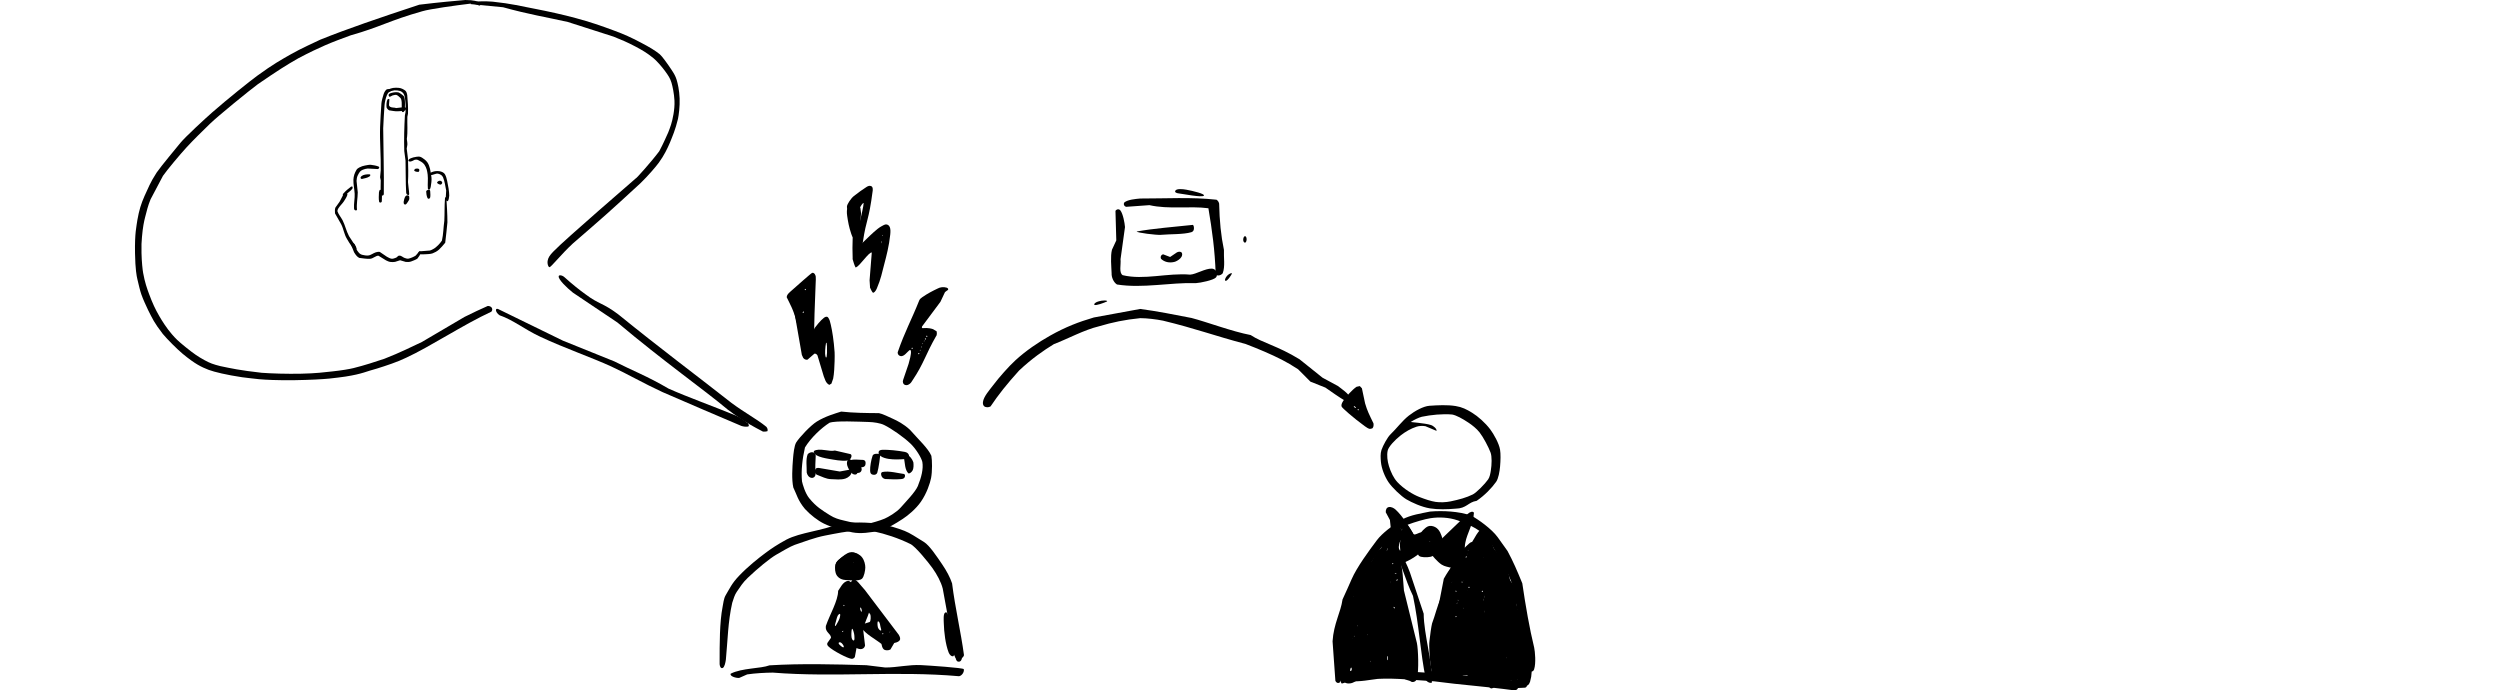 <?xml version="1.0" encoding="UTF-8" standalone="no"?>
<svg
   width="1872"
   height="516.903"
   viewBox="0 0 1872 516.903"
   version="1.1"
   id="svg154"
   sodipodi:docname="12.svg"
   xmlns:inkscape="http://www.inkscape.org/namespaces/inkscape"
   xmlns:sodipodi="http://sodipodi.sourceforge.net/DTD/sodipodi-0.dtd"
   xmlns:xlink="http://www.w3.org/1999/xlink"
   xmlns="http://www.w3.org/2000/svg"
   xmlns:svg="http://www.w3.org/2000/svg">
  <sodipodi:namedview
     id="namedview154"
     pagecolor="#ffffff"
     bordercolor="#666666"
     borderopacity="1.0"
     inkscape:showpageshadow="2"
     inkscape:pageopacity="0.0"
     inkscape:pagecheckerboard="0"
     inkscape:deskcolor="#d1d1d1" />
  <use
     xlink:href="#source-5"
     transform="rotate(90,1080.101,791.898)"
     id="use1" />
  <path
     fill-rule="nonzero"
     fill="#000000"
     fill-opacity="1"
     d="m 1148.801,484.961 c -3.488,-14.301 -6.399,-31.066 -8.902,-48.164 -3.93,-9.57 -6.742,-16.211 -11.086,-24.254 -2.457,-3.438 -4.914,-6.879 -7.371,-10.316 -4.566,-6.273 -14.621,-13.332 -19.297,-15.883 -4.676,-1.961 -10.957,-2.879 -15.723,-3.289 -5.039,-0.438 -10.562,-0.438 -15.602,0 -6.938,1.484 -13.976,2.34 -20.965,5.91 -7.008,4.402 -14.863,10.23 -18.867,15.555 -5.816,7.746 -14.984,20.184 -18.918,29.238 -1.641,3.781 -4.356,9.895 -6.793,15.133 -1.281,9.535 -6.621,18.031 -7.457,31.316 0.703,9.871 1.41,19.742 2.113,29.613 0.527,1.402 2.094,2.109 3.328,1.148 1.922,-6.773 1.652,-18.473 -0.18,-25.301 -0.238,-5.852 1.774,-18.848 3.594,-25.062 1.535,-5.227 4.984,-13.477 6.879,-17.41 3.773,-7.84 11.859,-19.828 19.312,-31.164 2,-3.039 5.383,-6.77 9.25,-10.406 3.477,-3.27 8.102,-7.289 11.898,-8.711 5.598,-2.094 12.649,-4.176 17.152,-4.887 6.219,-0.98 13.891,-0.633 20.191,1.578 4.406,1.551 9.438,3.629 13.598,6.062 3.309,1.941 7.199,5.246 9.473,7.781 4.504,7.879 9.008,15.758 13.512,23.637 1.891,3.75 5.227,11.719 5.789,15.449 2.519,20.293 8.77,37.016 9,58.652 0.547,1.398 2.113,2.133 3.926,1.766 1.285,-0.258 1.75,-0.762 2.102,-1.836 1.48,-4.504 0.664,-13.223 0.043,-16.156"
     id="path75" />
  <path
     fill-rule="nonzero"
     fill="#000000"
     fill-opacity="1"
     d="m 1136.164,511.234 c -1.363,-1.137 -5.59,-2.215 -7.949,-2.371 -29.918,-3.512 -51.809,-4.562 -81.562,-6.566 -10.168,0.047 -23.773,-0.418 -32.996,1.613 -1.484,0.328 -5.484,2.074 -6.176,3.895 -0.566,1.492 0.941,2.074 2.727,2.234 8.09,0.723 16.25,-1.156 21.562,-1.699 13.359,-0.746 28.93,1.051 42.301,1.855 19.645,2.664 39.102,3.895 59.297,6.68 2.445,0.246 3.625,-1.16 3.551,-3.312 0.01,-0.949 -0.246,-1.902 -0.754,-2.328"
     id="path76" />
  <path
     fill-rule="nonzero"
     fill="#000000"
     fill-opacity="1"
     d="m 1115.852,321.469 c -3.715,-4.914 -9.098,-9.688 -13.586,-12.434 -4.18,-2.559 -7.418,-4.207 -12.32,-5 -6.137,-0.996 -13.351,-0.617 -19.523,-0.195 -4.586,0.312 -11.078,3.91 -15.492,7.375 -5.004,3.926 -9.102,9.602 -13.836,14.141 -2.043,1.957 -5.512,8.184 -6.656,11.609 -0.91,2.727 -0.656,6.098 -0.41,8.883 0.453,5.098 2.953,11.195 5.672,15.211 2.785,4.117 9.543,10.562 13.348,12.812 4.168,2.457 11.523,5.809 17.711,6.805 6.016,0.965 13.09,0.742 19.129,0.215 8.406,-0.145 9.406,-4.898 15.809,-5.852 6.16,-4.184 11.391,-9.719 14.586,-14.227 1.742,-2.434 2.641,-7.707 2.969,-11.461 0.406,-4.66 0.516,-9.484 -0.016,-12.652 -0.777,-4.641 -4.641,-11.598 -7.383,-15.23 m -1.547,37.512 c -2.312,3.363 -8.75,9.891 -11.434,11.234 -4.801,2.406 -10.273,3.867 -16.578,5.195 -3.574,0.754 -8.051,0.895 -11.305,0.406 -3.535,-0.531 -7.66,-1.93 -12.234,-3.695 -4.676,-1.805 -11.688,-6.055 -16.395,-11.117 -2.781,-2.992 -4.883,-7.344 -6.312,-11.969 -1.137,-3.68 -1.699,-8.039 -0.969,-11.566 0.613,-2.957 5.473,-8.121 9.793,-11.477 3.539,-2.746 7.535,-5.105 11.895,-6.5 2.109,-0.676 4.445,-0.676 6.555,-0.367 2.777,1.168 5.555,2.336 8.332,3.504 0.387,-1.398 -2.121,-3.727 -4.195,-4.387 -4.73,-1.508 -15.41,-2.078 -15.031,-2.324 2.418,-1.547 6.027,-3.328 8.258,-3.852 6.887,-1.457 15.555,-2.309 22.727,-1.672 3.086,0.605 7.484,2.941 12.305,6.176 2.637,1.77 5.945,4.348 8.195,7.227 2.805,3.586 6.676,10.945 8.211,15.047 1.113,2.961 0.926,9.047 0.18,13.68 -0.34,2.141 -0.789,4.703 -1.996,6.457"
     id="path77" />
  <path
     fill-rule="nonzero"
     fill="#000000"
     fill-opacity="1"
     d="m 1041.023,404.945 h 2.875 l -2.875,-2.875 v 2.875"
     id="path78" />
  <path
     fill-rule="nonzero"
     fill="#000000"
     fill-opacity="1"
     d="m 1066.059,459.574 c -3.316,-9.926 -7.07,-21.324 -10.332,-31 -1.395,-4.141 -6.414,-14.594 -9.859,-20.875 -1.172,-2.133 -3.434,-5.398 -4.062,-4.527 5.438,13.828 10.648,31.562 16.234,43.039 4.484,20.941 5.566,43.066 9.566,62.051 -0.211,1.715 2.859,3.633 4.559,2.91 0.941,-13.598 -6.059,-36.391 -6.106,-51.598"
     id="path79" />
  <path
     fill-rule="nonzero"
     fill="#000000"
     fill-opacity="1"
     d="m 1093.121,414.328 c -2.215,3.543 -4.426,7.086 -6.637,10.629 -2.352,3.691 -5.195,13.344 -5.906,16.941 -2.18,13.566 -6.84,27.582 -8.726,43.227 -0.348,6.363 0.566,13.086 1.883,19.383 0.324,1.543 1.141,3.297 2.621,3.961 1.539,0.695 2.746,-0.449 3.059,-2.277 -0.867,-6.332 -1.73,-12.664 -2.594,-18.992 0.34,-10.309 1.762,-19.801 3.438,-28.648 1.316,-6.957 5.93,-20.781 9.93,-29.773 2.219,-4.992 4.941,-11.145 7.684,-15.27 1.98,-1.723 3.957,-3.445 5.934,-5.168 0.355,-0.996 -0.355,-2.508 -1.922,-2.441 -1.309,0.051 -6.644,5.648 -8.762,8.43"
     id="path80" />
  <path
     fill-rule="nonzero"
     fill="#000000"
     fill-opacity="1"
     d="m 1032.41,422.176 h 2.875 l -2.875,-2.875 v 2.875"
     id="path81" />
  <path
     fill-rule="nonzero"
     fill="#000000"
     fill-opacity="1"
     d="m 1022.887,505.692 c 8.035,-0.836 16.074,-1.668 24.109,-2.504 2.113,-1.223 4.231,-2.445 6.348,-3.668 2.609,0.566 -0.01,7.066 2.305,10.125 0.914,1.02 2.004,1.293 3.203,0.871 1.34,-0.473 1.816,-1.324 2.188,-2.688 1.527,-5.617 0.926,-21.93 -0.082,-26.402 -3.23,-13.098 -6.461,-26.195 -9.691,-39.293 -0.769,-8.164 -0.688,-15.582 -3.172,-24.375 -1.309,-2.367 -2.613,-4.73 -3.922,-7.098 -0.383,-3.074 -0.641,-7.324 -2.027,-10.152 -0.5,-1.012 -0.984,-1.484 -2.297,-1.727 -1.859,-0.344 -3.234,0.379 -3.762,1.746 -0.922,5.016 -1.844,10.027 -2.766,15.043 -3.137,2.449 -6.273,4.895 -9.41,7.344 -4.766,7.75 -9.598,16.477 -14.859,26.164 -0.75,2.848 -0.82,9.48 -0.582,10.902 0.746,1.145 1.488,2.293 2.234,3.441 -0.816,1.898 -2.996,5.484 -2.305,8.191 1.172,0.719 2.344,1.441 3.512,2.16 -1.184,4.914 -5.957,8.961 -9.73,14.805 -0.887,2.477 1.668,3.539 2.746,4.266 -0.984,1.594 -1.969,3.184 -2.953,4.777 0.883,1.316 1.766,2.629 2.648,3.945 -0.062,2.355 -0.734,5.719 0.996,8.184 0.766,1.094 1.793,1.676 3.102,1.953 6.457,0.895 9.344,-5.59 14.168,-6.012 m -16.711,-14.867 0.969,-0.312 -0.312,0.969 -0.656,-0.656 m 1.547,-0.891 -0.578,-1.145 0.969,1.41 -0.391,-0.266 m 0.637,18.574 0.508,-0.102 0.637,0.027 0.254,0.156 -0.254,0.164 -0.637,0.035 -0.508,-0.094 v -0.188 m 2.543,0.203 v -1.941 l 0.266,0.43 0.332,0.539 -0.598,0.973 m 1.988,-30.836 -0.578,-1.145 0.969,1.41 -0.391,-0.266 m 0,-17.227 -0.578,-1.148 0.969,1.41 -0.391,-0.262 m 0,-8.617 -0.578,-1.145 0.969,1.41 -0.391,-0.266 m 1.145,25.605 -0.906,-0.906 0.906,-0.91 0.91,0.91 -0.91,0.906 m -0.324,-17.824 h 1.293 l -0.969,0.598 -0.969,-0.598 h 0.644 m 0.434,-12.77 -0.328,-0.059 -0.438,-0.164 -0.168,-0.125 0.328,0.059 0.438,0.164 0.168,0.125 m 0.727,22.715 h 0.227 l -0.172,0.594 -0.461,0.773 -0.391,0.41 -0.07,-0.352 0.395,-0.742 0.473,-0.684 m -2.828,32.445 c -2.137,0.891 -3.82,1.188 -4.133,-0.176 -0.32,-1.391 0.476,-4.152 1.145,-4.133 0.824,2.203 6.516,1.121 6.941,0.883 0.105,0.711 -2.074,2.645 -3.953,3.426 m 4.027,-33.117 -0.312,-0.973 0.973,0.312 -0.66,0.66 m 2.164,25.184 0.969,-0.312 -0.312,0.969 -0.656,-0.656 m 1.281,-35.523 v -1.938 l 0.266,0.43 0.332,0.539 -0.598,0.969 m 3.445,27.566 -0.312,-0.969 0.973,0.312 -0.66,0.656 m 0,-8.613 v -1.941 l 0.266,0.434 0.332,0.539 -0.598,0.969 m 0.441,14.223 0.969,-1.41 -0.574,1.145 -0.395,0.266 m 0,-16.605 0.969,-0.309 -0.309,0.969 -0.66,-0.66 m 1.281,16.164 -0.312,-0.969 0.973,0.312 -0.66,0.656 m 0.266,-8.438 -0.578,-1.145 0.973,1.41 -0.395,-0.266 m 1.145,13.543 -0.906,-0.906 0.906,-0.906 0.406,0.402 0.504,0.504 -0.91,0.906 m 0,-13.781 -0.906,-0.906 0.906,-0.91 0.91,0.91 -0.91,0.906 m 1.723,12.059 -0.906,-0.906 0.906,-0.906 0.406,0.402 0.504,0.504 -0.91,0.906 m -1.629,-22.711 0.414,-0.41 0.781,-0.43 0.555,-0.09 v 0.246 l -0.664,0.453 -0.742,0.281 -0.34,-0.051 m 2.445,-2.316 0.598,-0.969 v 1.941 l -0.598,-0.973 m -1.988,19.695 -0.336,-0.125 0.586,-0.777 1.055,-0.93 1.129,-0.754 0.574,-0.051 -0.07,0.555 -0.793,0.883 -1.156,0.828 -0.988,0.371 m 3.207,-20.445 -0.309,-0.973 0.969,0.312 -0.66,0.66 m 0.266,-13.605 -0.574,-1.148 0.969,1.41 -0.395,-0.262 m 0.238,29.863 0.598,-0.973 v 1.941 l -0.598,-0.969 m -0.062,-17.539 0.973,-1.414 -0.578,1.148 -0.395,0.266 m 0.062,-13.473 0.598,-0.969 v 1.938 l -0.598,-0.969 m 1.219,-0.754 -0.309,-0.969 0.969,0.312 -0.66,0.656 m -8.5,-16.988 c -2.238,3.668 -7.188,9.281 -7.582,8.777 -0.266,-0.336 5.121,-12.246 7.519,-16.348 2.121,-3.637 8.312,-9.246 8.457,-9.094 1.449,2.82 -5.531,11.359 -8.395,16.664 m 10.664,26.668 0.973,-0.312 -0.312,0.973 -0.66,-0.66 m 0.492,-31.52 c 0.098,0.004 0.426,5.547 -0.379,8.629 -0.465,1.773 -2.598,4.629 -3.441,4.898 1.953,-2.875 2.48,-13.98 3.82,-13.527 m -0.949,19.965 -0.5,-0.156 0.098,-0.566 0.543,-0.57 0.766,-0.387 0.617,-0.047 0.281,0.27 -0.27,0.543 -0.711,0.613 -0.824,0.301 m 2.914,28.539 0.234,-0.355 0.391,-0.289 0.227,0.07 -0.234,0.355 -0.391,0.289 -0.227,-0.07 m 0.988,-2.102 0.973,-1.41 -0.578,1.145 -0.395,0.266 m 1.277,-65.406 0.01,-0.391 0.121,-0.82 0.176,-0.848 0.156,-0.301 0.039,0.234 -0.133,0.82 -0.219,0.84 -0.148,0.465 m 0.859,64.434 0.074,-0.484 0.504,-0.621 0.434,-0.027 -0.074,0.488 -0.504,0.621 -0.434,0.023 M 1040,468.016 c -4.481,5.77 -11.676,11.477 -12.199,11.875 2.715,-3.871 5.43,-7.738 8.141,-11.605 2.234,-3.883 -0.676,-7.07 1.715,-6.883 1.367,0.629 3.48,3.801 2.344,6.613 m 0.633,6.68 0.969,-1.414 -0.578,1.148 -0.391,0.266 m -0.871,-32.086 0.492,-0.52 0.566,-0.289 0.27,0.215 -0.07,0.473 -0.418,0.539 -0.562,0.215 -0.395,-0.117 0.117,-0.516 m 1.274,-6.609 -0.059,0.867 -0.363,0.508 -0.582,-0.141 -0.488,-0.688 -0.137,-1.117 0.23,-0.988 0.402,-0.531 0.438,0.27 0.344,0.781 0.215,1.039 m 0.879,38.254 v -1.941 l 0.262,0.434 0.332,0.535 -0.594,0.973 m 0.441,24.559 0.969,-1.41 -0.578,1.148 -0.391,0.262 m -4.969,-2.824 c -2.082,1.418 -6.84,1.965 -7.144,0.934 -0.305,-1.039 12.781,-7.512 12.422,-8.195 0.238,0.449 -3.086,5.773 -5.277,7.262 m 4.969,-74.078 0.969,-0.312 -0.312,0.973 -0.656,-0.66 m 2.113,33.57 h -0.57 l -0.574,-1.148 1.145,0.578 v 0.57 m -1.734,27.918 -1.48,1.523 -1.48,1.254 -1.066,0.629 -0.281,-0.332 0.68,-1.082 1.23,-1.496 1.328,-1.566 1.101,-1.383 0.898,-1.004 0.805,-0.523 0.609,-0.074 0.25,0.34 -0.371,0.895 -0.914,1.289 -1.309,1.531 m 2.992,-54.141 -0.129,0.188 -0.551,0.062 -0.551,-0.062 -0.129,-0.188 0.383,-0.129 h 0.594 l 0.383,0.129 m -0.105,5.547 v -0.57 l 1.148,-0.574 -0.578,1.145 h -0.57 m 3.277,58.746 c -0.711,0.902 -4.297,3.719 -4.699,3.668 -1.332,-0.164 3.856,-7.566 4.555,-7.914 0.641,-0.312 0.891,3.301 0.144,4.246"
     id="path82" />
  <path
     fill-rule="nonzero"
     fill="#000000"
     fill-opacity="1"
     d="m 1142.516,510.387 c -1.438,-2.027 -4.98,-1.375 -6.359,-1.738 1.672,-0.426 3.344,-0.848 5.016,-1.273 1.297,-1.816 -3.789,-3.02 -4.434,-3.172 0.27,0.008 3.965,0.734 4.141,-2.836 1.402,-4.707 2.672,-13.949 2.336,-17.484 -2.988,-18.188 -10.781,-38.703 -14.559,-59.191 -1.203,-3.207 -5.988,-9.207 -9.629,-13.406 -1.008,-1.164 -7.836,-6.156 -8.844,-6.609 -0.848,-0.379 -2.09,-0.18 -3.164,0.293 -1.945,2.387 -3.891,4.773 -5.832,7.164 -1.383,1.094 -3.316,-1.688 -6.078,1.836 -5.281,6.988 -9.133,10.66 -14,19.406 -1.25,6.449 -2.504,12.902 -3.758,19.352 0.312,2.477 2.195,4.121 3.805,5.637 -0.148,2.188 -0.293,4.371 -0.442,6.559 0.309,1.492 1.199,2.273 1.871,2.609 0.137,0.992 -4.422,14.199 -6.234,17.133 -1.875,1.973 -3.75,3.945 -5.621,5.914 -0.809,3.184 2.051,7.383 3.363,8.012 0.137,1.527 -5.082,5.84 -3.731,9.234 0.355,1.195 1.051,1.809 2.269,1.906 3.621,-0.512 6.524,-0.359 8.406,-0.246 2.445,-1.172 4.887,-2.344 7.328,-3.512 5.004,-0.453 12.312,-0.008 17.125,-1.383 2.672,-1.684 5.34,-3.367 8.012,-5.051 -0.309,-0.059 6.902,7.344 6.856,5.883 -1.441,0.324 -2.883,0.648 -4.32,0.969 -1.238,0.758 -2.316,2 -1.73,2.781 0.223,0.301 7.168,4.211 9.715,5.434 5.816,1.438 12.336,0.469 17.852,0.324 2.039,-0.301 1.766,-2.898 0.641,-4.543 m -66.457,-7 0.262,0.43 0.707,0.164 h -1.941 l 0.973,-0.594 m 5.742,-28.957 -0.574,-1.148 0.969,1.414 -0.395,-0.266 m 1.148,-2.055 0.266,0.43 0.703,0.168 h -1.938 l 0.969,-0.598 m 0.754,-1.125 0.969,-1.414 -0.578,1.148 -0.391,0.266 m 1.543,30.746 -0.574,-1.148 0.969,1.41 -0.395,-0.262 m -0.262,-31.188 v -1.941 l 0.266,0.43 0.328,0.539 -0.594,0.973 m 0.262,-4.992 -0.574,-1.148 0.969,1.41 -0.395,-0.262 m 0.238,35.031 0.598,-0.969 v 1.938 l -0.598,-0.969 m -0.059,-32.422 0.969,-0.312 -0.312,0.973 -0.656,-0.66 m 0,-5.168 0.969,-0.312 -0.312,0.973 -0.656,-0.66 m 0,-25.844 0.969,-0.309 -0.312,0.969 -0.656,-0.66 m 1.281,-1.062 -0.312,-0.969 0.969,0.309 -0.656,0.66 m 2.164,67.629 0.969,-1.41 -0.574,1.148 -0.395,0.262 m 1.281,-41.785 -0.312,-0.973 0.969,0.312 -0.656,0.66 m 0,-18.953 -0.312,-0.969 0.969,0.312 -0.656,0.656 m 0.442,9.055 0.969,-1.41 -0.574,1.145 -0.395,0.266 m 1.281,-2.164 -0.312,-0.969 0.969,0.312 -0.656,0.656 m 0.441,-1.281 0.969,-1.41 -0.574,1.145 -0.395,0.266 m 2.367,23.02 h 1.293 l -0.969,0.598 -0.969,-0.598 h 0.644 m 0,-36.18 h 1.293 l -0.969,0.598 -0.969,-0.598 h 0.644 m 1.078,35.559 0.969,-1.414 -0.574,1.148 -0.395,0.266 m 0,-8.617 0.969,-1.41 -0.574,1.148 -0.395,0.262 m 0,-6.891 0.969,-1.41 -0.574,1.148 -0.395,0.262 m 0,-20.672 0.969,-1.41 -0.574,1.145 -0.395,0.266 m 1.281,35.738 v -1.941 l 0.266,0.43 0.332,0.539 -0.598,0.973 m 0.266,-53.23 v -0.57 l 1.145,-0.578 -0.574,1.148 h -0.57 m 0.492,36.238 0.328,-0.727 0.445,-0.668 0.207,-0.035 -0.141,0.555 -0.461,0.758 -0.371,0.445 -0.01,-0.328 m 1.145,-39.328 0.086,0.098 0.102,0.445 0.105,0.398 -0.086,-0.098 -0.102,-0.445 -0.105,-0.398 m 0.262,82.602 0.969,-1.41 -0.574,1.148 -0.395,0.262 m 1.281,-0.441 v -1.938 l 0.266,0.43 0.332,0.539 -0.598,0.969 m 0,-39.625 -0.312,-0.969 0.973,0.312 -0.66,0.656 m -0.68,-6.609 0.133,-0.719 0.32,-0.656 0.293,-0.012 0.07,0.559 -0.27,0.754 -0.32,0.406 -0.227,-0.332 m 1.77,-2.66 h 1.293 l -0.973,0.594 -0.969,-0.594 h 0.648 m -3.375,-6.148 c -0.336,-0.723 0.352,-2.598 1.156,-3.555 1.082,-1.281 3.019,-1.875 3.363,-1.305 0.602,0.996 -3.781,6.453 -4.52,4.859 m 5.996,12.152 -0.578,-1.148 0.973,1.41 -0.395,-0.262 m 0.176,-0.836 0.969,-0.312 -0.309,0.969 -0.66,-0.656 m 0,-17.23 0.969,-0.309 -0.309,0.969 -0.66,-0.66 m 3.5,62.582 -0.152,0.129 -0.445,0.105 -0.34,0.055 0.152,-0.133 0.445,-0.102 0.34,-0.055 m -2.773,-38.348 0.148,-0.695 0.625,-0.879 0.793,-0.656 0.602,0.035 0.25,0.527 -0.219,0.75 -0.75,0.664 -0.875,0.348 -0.574,-0.094 m 1.965,-37.512 0.266,0.43 0.707,0.164 h -1.941 l 0.969,-0.594 m 0.754,74.676 0.969,-1.41 -0.574,1.148 -0.395,0.262 m 0,-40.723 0.969,-0.312 -0.309,0.969 -0.66,-0.656 m 0,-34.457 0.969,-0.312 -0.309,0.973 -0.66,-0.66 m 1.281,-1.066 v -1.938 l 0.266,0.43 0.332,0.539 -0.598,0.969 m 0.82,9.277 0.016,0.141 -0.07,-0.32 -0.066,-0.43 -0.016,-0.141 0.066,0.32 0.07,0.43 m -0.379,-12.281 0.973,-1.41 -0.578,1.148 -0.395,0.262 m 1.434,31.078 c -0.625,1.992 -1.969,3.316 -3.391,2.902 -0.688,-2.523 -1.375,-5.043 -2.066,-7.566 0.336,-1.668 4.215,-2.977 5.125,-2.758 1.449,0.352 1.215,4.59 0.332,7.422 m -0.152,-31.52 v -1.938 l 0.266,0.43 0.332,0.539 -0.598,0.969 m -0.078,48.344 c -12.012,9.285 -22.867,27.043 -32.68,36.48 0.48,-0.191 7.66,-12.281 11,-16.578 6.973,-7.746 13.941,-15.492 20.914,-23.238 0.508,-1.75 1.012,-3.496 1.516,-5.246 0.01,0 0.82,6.281 -0.75,8.582 m 0.898,-51.125 0.016,0.141 -0.07,-0.32 -0.066,-0.43 -0.016,-0.145 0.07,0.32 0.066,0.434 m -0.363,62.578 c -4.852,5.445 -22.262,22.797 -23.363,21.949 3.078,-8.551 18.941,-23.277 23.508,-27.434 1.371,1.07 0.727,4.504 -0.144,5.484 m -1.164,9.914 -1.418,1.414 -1.301,1.512 -1.238,1.492 -1.301,1.332 -1.34,0.914 -1.086,0.363 -0.473,-0.297 0.352,-0.75 0.934,-1.113 1.281,-1.332 1.418,-1.512 1.539,-1.57 1.598,-1.512 1.617,-1.332 1.48,-0.969 1.227,-0.492 0.609,0.086 -0.09,0.523 -0.914,0.887 -1.359,1.086 -1.535,1.27 m 4.523,-63.023 -0.129,0.191 -0.551,0.062 -0.555,-0.062 -0.125,-0.191 0.379,-0.125 h 0.598 l 0.383,0.125 m 2.188,40.727 v 4.738 l -0.062,1.402 -0.125,0.875 h -0.191 l -0.129,-0.875 -0.062,-1.402 v -6.316 l 0.027,-1.402 0.094,-1.055 0.152,-0.352 0.164,0.352 0.098,1.055 0.035,1.402 v 1.578 m 3.113,15.363 0.598,-0.973 v 1.941 l -0.598,-0.969 m 1.852,-53.41 c 0.168,1.16 0.852,11.422 0.215,11.699 -0.707,-5.031 -1.418,-10.062 -2.129,-15.094 0.207,-0.676 1.676,1.777 1.914,3.395 m 3.715,83.465 0.512,-0.102 0.637,0.031 0.254,0.152 -0.254,0.164 -0.637,0.035 -0.512,-0.094 v -0.188 m 2.856,-17.945 c -1.238,1.121 -2.481,2.242 -3.719,3.363 0.203,1.062 0.406,2.125 0.609,3.188 -1.352,0.512 -3.938,1.02 -5.266,-0.059 -1.84,-0.395 1.379,-6.051 -2.594,-6.852 -3.41,-0.617 -6.832,4.473 -7.226,3.836 -0.113,-0.559 5.699,-8.301 6.848,-8.191 1.164,1.746 3.707,4.949 7.231,4.898 2.898,0.434 2.668,-6.668 3.316,-4.605 0.258,1.02 1.02,3.543 0.801,4.422 m 1.414,-12.863 -0.312,-0.969 0.969,0.309 -0.656,0.66 m 1.086,30.352 h 1.293 l -0.969,0.598 -0.969,-0.598 h 0.644 m 6.394,-28.996 c 0.133,3.344 -1.441,13.059 -1.777,13.219 -1.098,0.516 -3.312,-1.867 -3.469,-3.684 1.117,-2.664 2.234,-5.328 3.348,-7.992 -0.52,-5.953 -1.039,-11.902 -1.559,-17.855 1.152,5.438 2.305,10.875 3.457,16.312"
     id="path83" />
  <path
     fill-rule="nonzero"
     fill="#000000"
     fill-opacity="1"
     d="m 1069.238,394.152 c -2.356,1.043 -5.441,4.488 -6.394,6.383 -1.16,2.301 -2.402,5.062 -2.606,7.027 -0.211,2.012 0.922,7.383 2.32,8.672 1.309,1.211 5.973,1.254 8.5,0.719 2.457,-0.52 5.133,-2.668 6.883,-5.297 1.93,-2.887 2.492,-6.395 2.078,-8.719 -0.746,-2.215 -1.871,-6.531 -5.445,-8.301 -1.754,-0.875 -3.758,-1.184 -5.336,-0.484 m 1.758,11.543 -0.328,-0.059 -0.438,-0.164 -0.164,-0.125 0.324,0.059 0.438,0.164 0.168,0.125"
     id="path84" />
  <path
     fill-rule="nonzero"
     fill="#000000"
     fill-opacity="1"
     d="m 1063.895,412.957 c 0.305,-0.586 2.391,-12.656 2,-13.387 -1.285,-2.945 -6.336,2.074 -7.625,0.238 -2,-3.77 -7.82,-13.227 -13.242,-18.199 -1.418,-1.301 -3.473,-2.258 -5.141,-1.902 -1.684,0.355 -2.332,2.031 -2.227,3.895 1.035,1.934 2.074,3.863 3.109,5.797 1.035,9.719 2.387,20.93 2.176,30.844 0.59,1.844 2.785,2.344 5.559,1.906 3.891,-0.617 13.902,-6.348 15.391,-9.191 m -15.469,-17.586 0.363,0.383 0.07,0.309 -0.305,-0.055 -0.363,-0.383 -0.07,-0.309 0.305,0.055 m 0.82,1.797 0.969,-1.41 -0.574,1.145 -0.395,0.266 m -0.699,7.918 c 0.941,-1.652 2.738,-1.52 4.438,-0.777 1.137,0.5 1.351,1.031 0.476,2.281 -3.062,4.367 -6.434,6.418 -5.934,8.41 -0.379,-1.516 -0.449,-7.344 1.02,-9.914"
     id="path85" />
  <path
     fill-rule="nonzero"
     fill="#000000"
     fill-opacity="1"
     d="m 1099.02,384.824 c -2.699,2.539 -31.926,30.051 -31.137,31.105 1.242,-0.398 2.488,-0.801 3.731,-1.199 0.473,0.91 4.731,5.996 7.84,8.016 2.43,1.574 5.266,1.812 7.066,2.371 2,0.621 6.074,0.449 8.727,-1.734 1.727,-1.422 2.164,-3.148 2.227,-5.004 -0.285,-4.199 -1.141,-8.035 -0.199,-12.168 1.168,-6.582 6.02,-14.16 6.414,-22.25 -0.746,-1.41 -2.992,-0.715 -4.668,0.863 m -20.078,25.852 -1.363,0.957 -1.082,0.367 -0.547,-0.172 0.25,-0.832 0.848,-1.051 1.199,-1.02 1.223,-0.656 1.105,-0.492 0.77,-0.246 0.258,0.051 -0.414,0.703 -0.957,1.152 -1.289,1.238 m 4.008,4.941 -0.91,-0.91 0.91,-0.906 0.906,0.906 -0.906,0.91 m 0,-10.434 0.266,0.434 0.703,0.164 h -1.938 l 0.969,-0.598 m 5.781,7.625 c 0.098,-1.746 1.203,-4.48 2.09,-4.559 0.234,-0.023 1.168,5.18 0.84,5.879 -0.258,0.547 -0.996,0.98 -1.613,1.02 -1.09,0.07 -1.399,-0.832 -1.316,-2.34 m 2.551,-7.117 c -0.648,-0.633 -0.879,-2.918 -0.231,-4.473 0.934,-2.234 3.43,-4.203 4.125,-3.824 0.859,0.469 -3.516,8.668 -3.894,8.297 m 5.172,-11.715 0.066,0.035 -0.027,0.598 -0.098,0.742 -0.078,0.367 -0.055,-0.375 0.102,-0.73 0.09,-0.637"
     id="path86" />
  <path
     fill-rule="nonzero"
     fill="#000000"
     fill-opacity="1"
     d="m 689.828,498.035 c -9.289,-0.488 -18.156,1.832 -26.934,1.793 -4.719,-0.574 -9.438,-1.148 -14.156,-1.723 -23.855,-0.695 -48.711,-1.352 -72.527,0.102 -6.738,2.523 -20.516,1.914 -29.051,6.23 -1.027,1.926 4.223,3.48 6.43,3.168 1.965,-0.867 3.926,-1.734 5.887,-2.602 5.754,-0.887 13.535,-1.305 19.199,-1.355 46.164,3.707 92.512,-1.465 139.492,2.711 2.375,-0.488 4.016,-3.492 3.508,-5.297 -0.281,-1 -26.008,-2.719 -31.848,-3.027"
     id="path87" />
  <path
     fill-rule="nonzero"
     fill="#000000"
     fill-opacity="1"
     d="m 720.18,490.215 c -0.496,-2.281 -2.223,-8.957 -3.766,-12.527 -0.707,-1.641 -2.891,-3.602 -3.582,-3.105 -1.133,0.812 1.871,16.191 3.086,19.277 0.422,1.066 0.969,1.656 2.07,1.609 2.145,0.09 2.742,-3.324 2.191,-5.254"
     id="path88" />
  <path
     fill-rule="nonzero"
     fill="#000000"
     fill-opacity="1"
     d="m 713.027,473.961 c -0.734,-3.961 -2.051,-11.23 -3.395,-14.281 -0.402,-0.906 -1.059,-1.469 -1.855,-1.012 -1.555,0.887 -1.121,5.648 -1.059,8.102 0.164,6.496 1.254,15.699 3.633,21.824 0.68,1.75 2.121,3.133 3.488,2.789 3.133,-3.906 -0.383,-10.668 -0.812,-17.422"
     id="path89" />
  <path
     fill-rule="nonzero"
     fill="#000000"
     fill-opacity="1"
     d="m 712.926,436.848 c -1.422,-4.285 -4.016,-9.285 -7.461,-14.32 -3.684,-5.387 -9.375,-14.086 -13.582,-16.688 -5.738,-3.543 -10.477,-6.723 -14.527,-8.312 -4.891,-1.918 -11.895,-4.09 -17.535,-5.031 -9.312,-1.551 -22.922,-1.715 -32.043,-0.207 -11.941,5.172 -28.43,6.316 -38.914,11.773 -6.766,3.68 -11.262,6.676 -15.723,10.008 -5.312,3.965 -12.961,9.98 -19.816,17.176 -5.379,5.645 -6.914,9.395 -9.996,14.555 -1.387,2.316 -1.848,6.523 -2.238,8.516 -2.301,11.73 -2.227,28.016 -2.246,41.211 -0.234,2.461 0.551,5.457 2.309,4.656 1.418,-0.645 2.027,-4.023 2.367,-6.109 1.383,-14.223 1.543,-28.555 4.777,-42.703 0.844,-2.738 1.898,-6.094 3.352,-8.16 2.738,-3.883 4.324,-6.773 8.363,-10.617 7.277,-6.93 16.352,-14.418 21.195,-17.207 3.391,-1.953 10.793,-6.348 13.871,-7.391 6.574,-2.234 15.09,-5.469 22.512,-6.918 7.883,-1.539 16.922,-3.406 24.703,-3.84 3.922,-0.219 8.156,-0.172 11.969,0.652 8.516,1.832 18.398,5.004 27.527,9.516 3.883,1.918 13.691,14.094 16.492,18.055 3.242,4.586 6.41,10.289 7.66,15.367 3.09,17.094 5.891,30.969 8.488,49.477 0.633,1.938 1.617,3.332 3.637,3.234 1.969,-0.098 3.465,-1.578 3.777,-2.918 -2.324,-17.441 -6.543,-34.91 -8.918,-53.773"
     id="path90" />
  <path
     fill-rule="nonzero"
     fill="#000000"
     fill-opacity="1"
     d="m 681.402,321.859 c -4.633,-4.359 -9.711,-6.883 -12.859,-8.305 -2.684,-1.215 -7.887,-3.785 -10.387,-4.199 -9.062,-0.031 -19.27,-0.164 -28.27,-1.16 -4.27,1.348 -11.844,3.492 -18.238,7.461 -4.727,2.934 -12.938,11.719 -15.406,15.57 -1.574,2.457 -2.16,8.883 -2.434,12.277 -0.523,6.465 -1.109,15.484 0.219,21.535 2.535,5.137 3.328,9.602 8.715,16.066 4.074,4.469 9.641,8.723 14.133,10.934 6.488,3.195 14.922,5.316 21.387,6.598 6.039,1.195 13.738,0.188 20.137,-1.27 5.859,-1.336 11.645,-4.977 17.57,-8.801 3.977,-2.566 9.895,-7.52 13.59,-12.836 4.363,-6.273 6.855,-13.828 7.629,-17.785 0.973,-4.965 0.84,-13.371 0.219,-16.641 -2.434,-5.641 -9.375,-11.891 -16.004,-19.445 m 5.848,42.164 c -1.969,4.539 -8.875,11.555 -12.758,15.977 -3.262,3.715 -9.41,7.191 -12.055,8.344 -3.488,1.52 -9.918,3.305 -12.211,3.766 -5.266,1.059 -12.551,-0.996 -18.488,-2.375 -3.555,-0.824 -6.82,-1.73 -10.41,-4.012 -5.742,-3.648 -10.07,-6.117 -15.43,-12.707 -2.977,-3.656 -4.91,-10.398 -5.363,-12.559 -0.754,-8.082 0.297,-17.027 2.223,-25.398 4.473,-7.309 12.246,-14.602 18.387,-18.504 4.703,-1.664 21.41,-0.785 29.375,-0.57 3.73,0.102 8.555,0.805 11.516,2.25 5.453,2.656 14.434,8.887 19.719,13.91 4.227,4.012 8.281,10.832 8.902,13.781 0.867,5.129 -0.664,11.348 -3.406,18.098"
     id="path91" />
  <path
     fill-rule="nonzero"
     fill="#000000"
     fill-opacity="1"
     d="m 634.781,414.149 c -2.766,1.32 -7.391,5.227 -8.527,7.094 -0.855,1.406 -1.027,3.562 -0.598,5.352 0.328,1.371 0.758,2.18 1.941,3.262 2.078,1.906 5.105,2.93 7.543,2.488 2.938,-0.531 6.766,-4.082 9.176,-7.266 1.539,-2.031 2.102,-3.832 1.633,-5.496 -0.488,-1.75 -2.891,-4.242 -5.363,-5.422 -1.922,-0.914 -3.867,-0.938 -5.805,-0.012 m -2.703,11.719 -0.59,-1.172 0.992,1.445 -0.402,-0.273 m 5.293,-3.527 v -0.586 l 1.176,-0.59 -0.59,1.176 h -0.586 m 1.496,-0.18 -0.32,-0.996 0.992,0.32 -0.672,0.676"
     id="path92" />
  <path
     fill-rule="nonzero"
     fill="#000000"
     fill-opacity="1"
     d="m 627.59,442.43 c -0.004,7.441 -6.387,17.992 -9.195,26.32 -0.707,4.828 3.773,5.484 3.871,8.824 -0.906,1.297 -1.809,2.59 -2.715,3.887 -0.371,1.07 -0.078,1.758 0.891,2.695 3.258,3.16 14.262,8.875 17.098,9.141 0.988,0.094 1.82,-0.203 2.559,-1.285 0.422,-2.258 0.84,-4.516 1.258,-6.773 0.723,0.301 2.555,1.293 4.375,0.594 1.215,-0.469 1.766,-1.363 2.016,-2.488 -0.43,-3.625 -0.859,-7.25 -1.293,-10.875 0.996,-9.449 6.09,-12.316 5.086,-23.125 -0.203,-1.754 -0.812,-3.082 -2.324,-4.293 -1.875,-1.496 -12.027,-10.102 -14.168,-10.137 -3.992,0.633 -5.832,5.379 -7.457,7.516 m -0.891,24.59 -0.594,1.027 -0.523,0.66 -0.348,0.055 0.004,-0.766 0.301,-1.293 0.457,-1.547 0.398,-1.555 0.426,-1.445 0.555,-1.277 0.734,-0.859 0.645,-0.379 0.34,0.289 0.043,0.797 -0.188,1.191 -0.359,1.34 -0.586,1.348 -0.66,1.27 -0.645,1.145 m 3.797,5.637 0.992,-0.316 -0.32,0.992 -0.672,-0.676 m -0.699,11.164 -0.961,-0.852 -0.711,-0.809 -0.184,-0.75 0.5,-0.445 0.855,0.012 0.883,0.547 0.695,0.781 0.559,0.816 0.344,0.766 0.047,0.605 -0.398,0.277 -0.703,-0.289 -0.926,-0.66 m 2.012,-29.898 -0.32,-0.996 0.992,0.32 -0.672,0.676 m 5.828,23.32 -0.121,-1.512 0.012,-1.613 0.094,-1.574 0.188,-1.211 0.324,-0.527 0.355,0.379 0.387,0.934 0.363,1.188 0.305,1.23 0.191,1.285 0.074,1.285 0.016,1.211 -0.129,0.906 -0.387,0.445 -0.648,-0.266 -0.645,-0.836 -0.379,-1.324 m 6.57,-20.855 -0.102,-1.133 0.258,-0.43 0.469,0.559 0.406,1.188 0.102,1.152 -0.258,0.41 -0.469,-0.559 -0.406,-1.188"
     id="path93" />
  <path
     fill-rule="nonzero"
     fill="#000000"
     fill-opacity="1"
     d="m 638.555,413.793 c -2.977,0.125 -6.496,2.383 -9.379,4.465 -1.914,1.383 -3.074,2.602 -3.52,4.492 -0.691,2.926 -0.344,6.578 1.242,8.574 1.566,1.969 3.699,2.836 6.223,2.992 3.324,0.199 10.258,0.977 12.316,-0.949 1.633,-1.523 2.492,-6.371 2.5,-8.449 0.004,-2.109 -0.652,-5.207 -2.375,-7.504 -1.602,-2.125 -4.516,-3.727 -7.008,-3.621 m -8.059,12.348 0.992,-1.445 -0.59,1.172 -0.402,0.273 m 1.582,1.492 -0.59,-1.176 0.992,1.445 -0.402,-0.27 m 6.41,-8.203 0.348,0.352 0.41,0.77 0.152,0.645 -0.176,0.07 -0.441,-0.641 -0.348,-0.785 0.055,-0.41 m 2.414,2.91 -0.59,-1.176 0.992,1.445 -0.402,-0.27 m -2.574,4.699 c -1.441,-0.141 -3.695,-2.051 -3.312,-3.559 0.777,-1.504 7.961,1.602 7.5,1.625 0.133,0.918 -2.289,2.117 -4.188,1.934"
     id="path94" />
  <path
     fill-rule="nonzero"
     fill="#000000"
     fill-opacity="1"
     d="m 669.598,481.488 c 0.844,-0.203 2.934,-0.605 3.938,-1.84 1.008,-1.238 0.367,-2.668 -0.496,-4.277 -8.477,-11.195 -16.953,-22.387 -25.43,-33.582 -3.188,-3.27 -6.438,-8.883 -9.203,-7.738 -2.566,2.812 -1.664,7.887 -1.629,11.957 0.141,2.465 1.66,7.836 1.824,7.867 1.051,-0.195 1.637,-9.469 3.441,-8.098 3.25,4.855 6.5,9.711 9.754,14.566 0.289,1.598 0.324,4.57 -0.578,5.418 -1.816,0.562 -3.637,1.125 -5.457,1.691 -0.562,0.688 -0.652,1.914 -0.332,2.875 1.977,3.996 11.207,8.992 14.594,11.855 0.312,1.418 0.645,3.141 1.762,4.066 1.109,0.914 3.473,0.953 4.969,0.105 0.949,-1.621 1.898,-3.246 2.844,-4.867 m -12.184,-11.562 -0.254,-1.27 -0.105,-1.418 0.062,-1.242 0.238,-0.734 0.559,0.117 0.609,0.773 0.422,1.23 0.227,1.289 0.277,1.246 0.309,1.141 0.133,0.828 -0.355,0.328 -0.719,-0.367 -0.812,-0.824 -0.59,-1.098 m 3.078,4.496 0.992,-0.32 -0.316,0.996 -0.676,-0.676 m 5.293,-0.637 0.996,-1.445 -0.59,1.172 -0.406,0.273"
     id="path95" />
  <path
     fill-rule="nonzero"
     fill="#000000"
     fill-opacity="1"
     d="m 604.77,340.188 c -1.531,3.996 -0.598,9.285 -0.707,13.609 0.293,1.668 1.539,3.812 3.664,4.031 1.617,0.168 2.77,-0.973 2.961,-2.535 -0.48,-4.617 0.023,-10.879 0.121,-13.926 0.035,-1.16 -0.473,-2.32 -1.91,-2.66 -1.422,-0.336 -3.223,0.27 -4.129,1.48"
     id="path96" />
  <path
     fill-rule="nonzero"
     fill="#000000"
     fill-opacity="1"
     d="m 636.883,340.055 c -3.902,-0.902 -7.809,-1.805 -11.711,-2.711 -3.957,1.156 -11.773,-2.211 -15.703,0.375 -0.395,1.129 0.793,2.516 1.934,3.199 2.191,1.312 5.969,2.16 9.387,2.719 3.555,0.578 9.457,1.812 13.605,1.219 1.746,-0.25 2.93,-1.492 3.172,-2.977 0.164,-1.016 -0.16,-1.527 -0.684,-1.824"
     id="path97" />
  <path
     fill-rule="nonzero"
     fill="#000000"
     fill-opacity="1"
     d="m 635.879,351.758 c -2.355,0.434 -4.707,0.871 -7.062,1.305 -5.195,-0.887 -10.395,-1.773 -15.59,-2.66 -1.625,-0.152 -2.676,0.184 -3.008,1.801 -0.332,1.594 0.312,2.859 1.52,3.301 3.934,1.426 6.719,3.164 10.508,3.289 3.32,0.105 7.492,0.668 10.812,-0.461 2.234,-0.762 4.324,-2.578 4.551,-4.621 0.176,-1.547 -0.668,-1.973 -1.73,-1.953"
     id="path98" />
  <path
     fill-rule="nonzero"
     fill="#000000"
     fill-opacity="1"
     d="m 641.711,349.156 c -1.219,-2.199 -5.316,-5.906 -6.125,-5.465 -0.609,0.328 -1.156,1.273 -1.34,2.34 -0.297,1.73 0.383,3.348 1.191,4.969 0.801,1.598 1.676,3.133 3.234,3.93 0.984,0.504 1.973,0.578 2.664,0.145 1.332,-0.836 1.242,-4.355 0.375,-5.918"
     id="path99" />
  <path
     fill-rule="nonzero"
     fill="#000000"
     fill-opacity="1"
     d="m 653.305,341.547 c -0.949,2.68 -1.891,7.812 -1.758,10.914 0.07,1.621 0.465,2.676 2.074,3.008 1.594,0.332 2.852,-0.301 3.273,-1.477 0.957,-2.688 2.508,-13.785 2.105,-13.973 -1.445,-0.355 -5.344,-0.66 -5.695,1.527"
     id="path100" />
  <path
     fill-rule="nonzero"
     fill="#000000"
     fill-opacity="1"
     d="m 677.684,338.41 c -5.473,-1.043 -12.621,-1.789 -17.012,-1.586 -1.492,0.07 -2.762,0.512 -2.785,2.035 -0.016,1.02 0.438,1.758 1.379,2.527 1.602,1.309 4.266,1.934 6.156,2.234 3.949,0.629 8.449,0.414 12.402,0.121 1.586,-0.117 2.648,-0.422 2.844,-1.703 0.277,-1.805 -1.129,-3.273 -2.984,-3.629"
     id="path101" />
  <path
     fill-rule="nonzero"
     fill="#000000"
     fill-opacity="1"
     d="m 676.93,354.914 c -3.691,-0.402 -11.297,-2.555 -16.117,-1.477 -0.832,0.309 -1.141,0.715 -1.031,1.828 0.199,2.113 1.949,3.621 3.984,3.457 3.516,0.246 7.469,0.332 10.98,0.027 1.605,-0.137 2.664,-0.648 2.895,-2.07 0.145,-0.914 -0.156,-1.457 -0.711,-1.766"
     id="path102" />
  <path
     fill-rule="nonzero"
     fill="#000000"
     fill-opacity="1"
     d="m 676.918,342.965 c 0.688,3.441 0.598,9.176 3.383,11.543 1.07,0.141 2.52,-1.188 3.121,-2.395 0.754,-1.512 0.73,-4.195 0.488,-5.98 -0.855,-2.434 -2.562,-4.754 -5.047,-5.965 -1.438,0.031 -1.965,1.332 -1.945,2.797"
     id="path103" />
  <path
     fill-rule="nonzero"
     fill="#000000"
     fill-opacity="1"
     d="m 638.641,348.926 c -1.332,0.41 -2.02,1.656 -1.684,3.23 0.238,1.113 0.699,1.516 1.684,1.82 1.16,0.355 3.52,0.328 4.68,0.019 1.719,-0.453 2.27,-2.34 1.684,-3.902 -0.5,-1.34 -3.918,-1.918 -6.363,-1.168"
     id="path104" />
  <path
     fill-rule="nonzero"
     fill="#000000"
     fill-opacity="1"
     d="m 646.395,344.387 c -3.215,0.004 -7.637,-0.891 -10.703,0.602 -0.754,0.629 -1.176,1.777 -0.902,2.715 0.336,1.148 1.246,1.656 2.27,1.965 2.348,0.711 5.602,0.477 7.941,0.285 2.234,-0.184 3.164,-1.117 3.164,-3.148 0,-1.41 -0.441,-2.117 -1.77,-2.418"
     id="path105" />
  <path
     fill-rule="nonzero"
     fill="#000000"
     fill-opacity="1"
     d="m 1001.75,288.996 c -3.809,-2.055 -7.617,-4.113 -11.43,-6.168 -5.742,-4.602 -11.488,-9.203 -17.23,-13.801 -16.641,-10.184 -27.633,-12.227 -36.609,-18.148 -13.918,-2.656 -32.82,-9.797 -44.211,-12.77 -12.879,-2.5 -25.723,-5.086 -38.434,-6.77 -11.59,2.129 -23.18,4.258 -34.773,6.387 -11.398,3.371 -21.047,7.035 -32.812,13.645 -8.672,4.875 -18.199,11.34 -25.852,18.375 -5.062,4.652 -12.078,12.543 -16.754,18.742 -2.578,3.418 -7.16,8.5 -7.613,12.566 -0.141,1.254 0.094,2.387 0.867,3.098 1.129,1.039 3.355,1.039 4.82,0.191 5.895,-8.793 12.148,-16.676 21.34,-26.84 9.344,-8.809 18.406,-15.137 26.129,-19.836 10.199,-3.867 22.652,-10.691 33.816,-13.355 9.926,-2.953 19.305,-4.941 30.812,-6.082 5.141,0.012 12.051,0.871 17.016,1.871 24.023,5.785 38.918,11.41 61.883,17.473 10.16,3.902 19.016,7.66 27.148,11.793 3.438,1.75 8.102,4.445 12.137,7.125 3.086,3.094 6.172,6.188 9.258,9.281 3.734,1.488 7.473,2.977 11.211,4.465 4.062,2.793 10.324,7.336 15.309,10.191 0.895,0.512 1.699,0.797 2.477,0.109 0.582,-0.516 0.856,-1.793 0.644,-2.75 -0.621,-2.812 -6.598,-6.82 -9.148,-8.793"
     id="path106" />
  <path
     fill-rule="nonzero"
     fill="#000000"
     fill-opacity="1"
     d="m 911.105,203.805 c -0.445,-1.301 -1.859,-2.594 -3.73,-2.66 -4.914,-0.176 -11.82,4.273 -16.199,4.5 -16.785,-1.441 -34.621,4.266 -50.547,0.402 -2.938,-1.953 -1.133,-7.914 -1.57,-11.945 1.113,-8.027 2.227,-16.051 3.336,-24.078 -0.25,-3.176 -1.473,-9.832 -3.418,-12.41 -0.926,-1.23 -2.652,-1.227 -3.719,0.27 0.207,7.371 0.414,14.742 0.621,22.117 -1.082,2.344 -2.168,4.688 -3.25,7.031 -1.242,5.012 -0.445,12.301 -0.254,17.625 -0.152,2.738 1.312,6.656 4.023,8.379 19.398,3.062 39.586,-1.613 59.293,-1.047 3.211,-0.195 12.969,-2.176 14.855,-4.246 0.77,-0.844 0.996,-2.652 0.559,-3.938"
     id="path107" />
  <path
     fill-rule="nonzero"
     fill="#000000"
     fill-opacity="1"
     d="m 916.492,187.168 c -2.246,-10.789 -3.301,-21.668 -3.598,-34.707 -0.328,-1.223 -0.809,-2.141 -1.969,-2.914 -18.945,-2.086 -38.109,-0.844 -57.145,-0.895 -3.625,0.332 -9.098,0.797 -11.832,2.871 -0.941,1.316 -0.219,2.938 1.332,3.348 5.801,-0.422 11.598,-0.84 17.398,-1.262 14.621,3.301 30.094,0.473 44.172,2.328 2.805,16.578 4.836,31.414 5.449,49.027 0.379,0.949 0.906,1.402 2.195,1.301 1.07,-0.086 2.332,-0.711 3.066,-1.625 1.957,-5.141 0.652,-11.938 0.93,-17.473"
     id="path108" />
  <path
     fill-rule="nonzero"
     fill="#000000"
     fill-opacity="1"
     d="m 893.219,168.391 c -13.629,1.488 -29.656,2.672 -42.066,4.961 0.062,0.918 14.914,2.785 18.109,2.496 6.793,-0.621 16.871,-0.207 22.805,-1.973 1.465,-0.438 1.984,-1.551 1.98,-3.191 -0.004,-0.953 -0.277,-1.898 -0.828,-2.293"
     id="path109" />
  <path
     fill-rule="nonzero"
     fill="#000000"
     fill-opacity="1"
     d="m 877.891,239.238 1.301,-0.641 0.34,-0.957 -0.602,-0.641 -1.324,-0.32 -1.508,0.32 -1.043,0.641 0.027,0.957 1.172,0.641 h 1.637"
     id="path110" />
  <path
     fill-rule="nonzero"
     fill="#000000"
     fill-opacity="1"
     d="m 922.48,204.727 c -0.109,-0.43 -1.789,-0.062 -3.402,1.531 -1.551,1.535 -2.332,3.809 -1.367,4.035 1.422,0.328 4.871,-5.156 4.77,-5.566"
     id="path111" />
  <path
     fill-rule="nonzero"
     fill="#000000"
     fill-opacity="1"
     d="m 933.32,180.363 c 0.5,-1.723 -0.148,-3.512 -1.066,-3.512 -1.238,0 -2.012,3.594 -0.531,4.68 0.727,0.531 1.297,-0.141 1.598,-1.168"
     id="path112" />
  <path
     fill-rule="nonzero"
     fill="#000000"
     fill-opacity="1"
     d="m 882.621,144.828 c 3.316,0.352 17.379,3.246 18.844,1.68 1.188,-1.266 -8.164,-3.562 -13.195,-4.469 -2.531,-0.453 -7.145,-0.973 -8.164,0.727 -0.73,1.211 0.82,1.883 2.516,2.062"
     id="path113" />
  <path
     fill-rule="nonzero"
     fill="#000000"
     fill-opacity="1"
     d="m 881.363,188.922 c -1.727,1.168 -3.453,2.336 -5.18,3.504 -1.734,-0.664 -3.469,-1.328 -5.203,-1.992 -1.609,0.289 -2.281,2.043 -1.562,3.391 2.227,2.207 6.027,3.434 10.438,2.168 1.887,-0.711 3.941,-2.09 4.848,-3.68 0.586,-1.023 0.656,-2.199 0.277,-2.91 -0.598,-1.137 -2.18,-1.133 -3.617,-0.48"
     id="path114" />
  <path
     fill-rule="nonzero"
     fill="#000000"
     fill-opacity="1"
     d="m 822.852,225.609 c -2.168,0.453 -4.055,1.949 -3.332,2.711 1.379,0.605 7.031,-1.492 9.422,-2.598 0.711,-1.051 -3.977,-0.812 -6.09,-0.113"
     id="path115" />
  <path
     fill-rule="nonzero"
     fill="#000000"
     fill-opacity="1"
     d="m 1028.461,317.02 c -3.449,-7.129 -4.598,-9.289 -6.293,-15.023 -0.793,-3.75 -1.586,-7.5 -2.379,-11.25 l -1.562,-1.648 -2.449,0.527 c -3.121,2.098 -7.84,7.238 -10.051,10.672 -1.453,2.297 -1.391,3.383 -1.094,4.199 0.355,0.988 8.738,8.387 17.234,14.574 1.226,0.895 2.797,1.973 3.938,2.098 l 1.699,-0.367 c 0.902,-0.66 1.219,-2.227 0.957,-3.781 m -14.719,-12.5 0.035,-0.418 0.613,0.145 0.867,0.828 -0.035,0.418 -0.613,-0.145 -0.867,-0.828 m 3.785,2.277 -0.527,0.527 -0.527,-0.527 0.527,-0.527 0.527,0.527"
     id="path116" />
  <path
     fill-rule="nonzero"
     fill="#000000"
     fill-opacity="1"
     d="m 702.184,216.024 c -3.824,1.801 -7.695,3.812 -11.562,6.5 -1.223,0.848 -1.812,1.383 -2.27,2.367 -6.07,15.215 -10.875,23.512 -16.156,38.883 -0.105,1.781 1.227,2.891 2.535,2.941 2.539,-0.07 4.16,-2.715 6.141,-4.387 0.656,-0.348 1.066,-0.332 1.215,0.531 0.383,2.242 -1.062,7.176 -1.758,9.676 -1.348,3.969 -2.699,7.934 -4.047,11.898 -0.594,1.418 -0.082,3.332 1.461,3.832 1.27,0.398 2.348,-0.039 3.371,-0.785 1.062,-0.77 1.539,-1.668 2.094,-2.551 8.621,-12.777 9.664,-19.199 17.988,-33.672 0.098,0.793 0.871,-3.434 -0.355,-3.484 l -2.188,-1.305 c -3.555,-1.199 -6.602,-0.789 -7.797,-0.727 -0.605,-0.145 -0.664,-0.59 -0.398,-1.312 4.582,-6.145 9.164,-12.289 13.742,-18.434 1.129,-2.395 2.258,-4.789 3.383,-7.184 -0.504,0.367 2.109,-1.766 2.199,-1.605 0.367,-0.43 0.48,-1.277 -0.883,-1.793 -2.367,-0.746 -4.949,-0.371 -6.715,0.609 M 683.527,260.797 683,261.324 682.473,260.797 683,260.27 l 0.527,0.527 m 5,4 -0.527,0.527 -0.527,-0.527 0.527,-0.527 0.527,0.527 m 0.406,-2.078 -0.141,-0.195 0.098,-0.379 0.176,-0.27 0.141,0.195 -0.098,0.379 -0.176,0.27 m 0.984,-2.273 -0.121,-0.215 0.117,-0.613 0.168,-0.469 0.121,0.215 -0.117,0.613 -0.168,0.469 m 1.016,-2.727 -0.141,-0.195 0.098,-0.379 0.176,-0.27 0.141,0.195 -0.098,0.379 -0.176,0.27 m 1,-2 -0.141,-0.195 0.098,-0.379 0.176,-0.27 0.141,0.195 -0.098,0.379 -0.176,0.27 m 1.594,-1.922 -0.527,0.527 -0.527,-0.527 0.527,-0.527 0.527,0.527 m 1,-2 -0.527,0.527 -0.527,-0.527 0.527,-0.527 0.527,0.527"
     id="path117" />
  <path
     fill-rule="nonzero"
     fill="#000000"
     fill-opacity="1"
     d="m 622.57,287.258 1.312,-3.793 c 0.723,-3.574 0.988,-9.379 1.07,-13.059 0.141,-6.188 0.051,-7.281 -0.555,-12.98 -0.852,-8.035 -2.109,-13.957 -3.023,-17.09 -0.395,-1.348 -1.258,-2.75 -1.715,-3.004 -0.723,-0.402 -1.742,-0.07 -2.652,0.605 -2.605,1.938 -5.973,6.293 -7.043,7.719 -1.332,2.52 -2.367,7.387 -5.598,9.195 -2.258,-3.758 -3.316,-21.191 -5.207,-24.293 -0.465,-1.465 -0.91,-3.078 -1.746,-4.488 -0.621,-1.059 -1.191,-1.957 -2.125,-1.473 -1.164,0.258 -1.422,3.871 -0.914,6.516 2.012,11.535 4.027,23.07 6.043,34.609 l 1.023,2.262 c 0.852,1.156 2.125,1.555 3.207,1.348 1.73,-1.5 3.461,-3 5.188,-4.504 0.957,-0.117 1.617,0.293 2.273,1.273 1.574,5.234 3.148,10.469 4.723,15.703 0.762,1.445 1.176,4.918 4.137,6.391 l 1.602,-0.938 M 619,267.039 l -0.465,0.871 -0.438,-1.16 -0.25,-1.801 0.039,-2.594 0.254,-2.988 0.402,-2.656 0.422,0.047 0.293,2.691 0.019,4.645 -0.277,2.945"
     id="path118" />
  <path
     fill-rule="nonzero"
     fill="#000000"
     fill-opacity="1"
     d="m 591.754,218.438 c -2.07,1.816 -2.57,2.781 -2.668,4.145 2.059,4.281 5.324,9.867 7.254,17.973 1.352,3.441 1.895,7.914 3.797,19.066 l 1.246,2.719 c 1.02,1.508 2.262,1.988 3.496,2.227 1.363,0.258 2.121,0.012 2.91,-0.562 0.254,-0.184 1.645,-1.727 1.664,-2.066 0.352,-43.969 2.176,-54.418 1.105,-55.762 -0.406,-1.273 -1.266,-2.031 -2.316,-1.898 -0.723,0.09 -11.762,10.012 -16.488,14.16 m 9.633,15.949 -0.305,-0.145 0.035,-0.5 0.496,-0.535 0.305,0.145 -0.035,0.5 -0.496,0.535 m 2.141,-17.59 -0.527,0.527 -0.527,-0.527 0.527,-0.527 0.527,0.527"
     id="path119" />
  <path
     fill-rule="nonzero"
     fill="#000000"
     fill-opacity="1"
     d="m 614.105,266.551 c -0.055,1.824 0.504,3.176 1.152,3.57 l 1.039,-0.105 c 0.508,-0.453 0.906,-2.086 0.906,-3.465 0.004,-1.332 -0.406,-3.203 -0.832,-3.641 l -0.977,-0.117 c -0.566,0.402 -1.242,2.109 -1.289,3.758"
     id="path120" />
  <path
     fill-rule="nonzero"
     fill="#000000"
     fill-opacity="1"
     d="m 640.004,155.754 c 0.832,4.277 -2.402,15.215 -1.527,37.996 -0.641,-1.457 2.211,8.656 2.668,6.285 2.453,-0.613 9.605,-11.582 11.645,-10.941 -0.547,6.926 -1.098,13.848 -1.648,20.773 l 0.332,5.219 c -0.633,-0.902 2.27,5.664 2.652,3.93 1.031,-0.105 2.105,-2.242 2.461,-3.074 3.012,-6.988 3.895,-11.855 5.582,-18.281 1.504,-5.711 3.582,-13.52 4.449,-22.059 0.195,-1.922 0.293,-4.027 -0.348,-5.566 -0.586,-1.402 -1.781,-2.051 -2.945,-2.004 -0.828,0.035 -2.738,1.043 -3.582,1.586 -6.051,3.348 -18.27,17.742 -16.754,13.797 0.59,-7.941 1.18,-15.883 1.77,-23.824 l -0.496,-3.773 c 0.652,0.586 -2.551,-3.938 -2.758,-2.582 -1.078,0.164 -1.371,1.398 -1.5,2.52 m 19.902,26.422 -0.109,-0.238 0.129,-0.844 0.168,-0.676 0.109,0.238 -0.129,0.844 -0.168,0.676 m 1.027,-5.457 -0.141,-0.195 0.098,-0.379 0.176,-0.27 0.141,0.195 -0.098,0.379 -0.176,0.27"
     id="path121" />
  <path
     fill-rule="nonzero"
     fill="#000000"
     fill-opacity="1"
     d="m 648.887,139.981 c -2.582,1.586 -6.512,4.453 -9.531,6.832 -2.172,1.719 -4.969,5.977 -5.152,7.684 -0.137,1.27 0.297,2.012 1.012,2.871 0.961,1.156 3,3.25 4.188,3.27 1.68,1.465 5.805,-9.105 7.301,-8.582 -0.277,4.934 -5.922,25.613 -7.637,34.832 0.059,0.73 0.555,1.438 1.293,1.68 1.355,0.434 2.422,-0.391 3.223,-1.52 0.734,-0.969 1.742,-2.57 2.484,-5.559 2.793,-18.684 4.316,-14.891 7.438,-38.93 0.137,-1.938 -0.305,-2.844 -1.242,-3.223 -1.207,-0.488 -2.355,0.016 -3.375,0.645"
     id="path122" />
  <path
     fill-rule="nonzero"
     fill="#000000"
     fill-opacity="1"
     d="m 642.875,175.313 c -0.191,-3.129 -0.754,-13.07 -2.602,-19.543 0.684,0.758 -3.059,-5.219 -2.871,-3.281 -0.953,0.113 -2.316,1.961 -2.695,2.746 -0.641,1.332 -0.727,3.816 -0.332,6.449 0.707,4.691 1.238,7.953 3.031,13.363 0.598,1.793 1.273,3.254 2.559,3.965 l 1.562,0.145 c 1.07,-0.469 1.332,-1.711 1.348,-3.844"
     id="path123" />
  <path
     fill-rule="nonzero"
     fill="#000000"
     fill-opacity="1"
     d="m 639.023,155.238 c -0.238,1.488 0.141,2.812 0.727,4.023 0.406,0.84 1.031,1.848 1.688,1.723 1.176,0.316 2.395,-3.594 2.277,-6.418 0.445,0.688 -1.246,-4.441 -1.844,-3 -1.496,-0.074 -2.73,2.301 -2.848,3.672"
     id="path124" />
  <path
     fill-rule="nonzero"
     fill="#000000"
     fill-opacity="1"
     d="M 348.406,8.6552734e-5 C 324.988,2.047 321.426,2.707 313.973,3.516 283.859,13.445 259.992,21.59 239.805,29.715 c -5.359,2.609 -13.965,6.352 -21.809,10.809 -7.219,4.102 -13.414,7.484 -25.277,16.129 -5.523,4.027 -22.027,17.199 -33.809,27.504 -5.062,4.426 -20.379,18.563 -23.801,22.797 -2.121,2.629 -14.465,17.398 -17.797,22.242 -5.191,8.074 -5.953,10.953 -9.082,17.547 -2.652,6.086 -4.008,10.336 -5.395,18.16 -0.621,4.781 -2,9.113 -1.734,24.797 0.207,12.082 1.238,17.113 1.723,19.199 0.93,4.02 2.059,8.84 3.008,11.516 1.461,4.109 3.293,7.977 5.094,11.824 3.305,6.473 4.234,9.02 10.938,17.758 3.355,4.062 10.863,11.559 14.965,14.961 4.77,3.957 8.32,6.402 11.082,8.035 2.867,1.691 5.855,3.023 8.355,3.957 4.324,1.621 13.59,3.824 25.016,5.523 7.766,0.773 13.184,2.414 38.535,2.23 26.633,-0.477 31.551,-1.84 38.898,-2.73 12.863,-2.012 15.645,-3.941 23.621,-6.016 6.715,-2.105 15.539,-4.98 21.875,-8.125 17.805,-8.191 42.578,-24.676 63.715,-34.441 0.574,-0.711 1.012,-1.758 0.344,-2.895 -0.535,-0.91 -1.844,-1.445 -3.059,-1.375 -6.789,3.051 -9.867,4.449 -17.371,8.188 -10.66,6.27 -21.324,12.535 -31.984,18.801 -6.57,3.043 -16.293,7.992 -27.977,12.516 -7.047,2.367 -15.027,4.977 -23.176,7 -3.145,0.781 -8.848,1.734 -15.766,2.484 -6.164,0.668 -12.145,1.488 -23.824,1.734 -10.043,0.207 -22.059,-0.156 -29.172,-0.699 -16.414,-1.844 -22.887,-3.312 -31,-5.008 -5.219,-1.309 -7.766,-2.215 -11.867,-4.48 -5.031,-2.777 -7.883,-4.746 -14.02,-9.68 -6.082,-4.895 -7.566,-6.523 -10.293,-9.645 -3.965,-4.539 -7.41,-10.062 -9.438,-13.555 -3.082,-5.312 -5.102,-9.668 -7.676,-16.566 -1.469,-3.938 -3.223,-8.82 -4.469,-15.871 -0.371,-2.094 -1.078,-7.973 -1.219,-14.867 -0.121,-5.957 0.016,-8.023 0.336,-11.883 0.621,-7.414 1.555,-11.801 2.371,-14.953 1.238,-4.77 2.055,-8.457 4.086,-13.387 3.094,-5.859 6.188,-11.723 9.285,-17.582 2.871,-4.176 12.879,-16.148 17.863,-21.547 4.953,-5.367 11.684,-11.953 17.422,-17.523 5.977,-5.801 29.859,-25.234 35.867,-29.625 14.855,-10.145 20.738,-13.957 30.273,-19.363 8.695,-4.613 14.453,-7.246 19.883,-9.652 5.156,-2.285 13.805,-5.535 19.301,-7.508 22.316,-6.289 28.734,-11.012 53.586,-18.031 5.828,-1.723 24.555,-4.301 36.164,-5.711 2.953,-0.117 4.73,0.793 6.324,1.426 1.227,0.285 1.273,-1.023 0.656,-2.004 -1.535,-1.121 -4.355,-2.141 -10.973,-2.129"
     id="path125" />
  <path
     fill-rule="nonzero"
     fill="#000000"
     fill-opacity="1"
     d="m 559.426,316.543 c -3.07,-2.605 -6.871,-4.656 -8.285,-5.32 -16.629,-6.848 -36.027,-13.773 -50.566,-20.25 -15.707,-9.258 -27.727,-13.793 -40.465,-20.324 -12.844,-5.18 -25.688,-10.359 -38.531,-15.539 -16.203,-7.906 -32.406,-15.816 -48.605,-23.727 -0.789,-0.262 -1.48,-0.195 -1.582,0.547 -0.195,1.441 1.195,3.141 2.746,4.176 10.402,3.594 18.246,10.359 30.617,16.141 17.906,8.406 38.852,15.668 53.016,22.195 12.105,5.574 24.152,12.637 38.363,19.176 20.902,9.129 41.699,17.934 59.059,25.34 1.25,0.398 4.328,1.02 5.418,0.148 0.277,0.566 0.219,-2.273 -1.184,-2.562"
     id="path126" />
  <path
     fill-rule="nonzero"
     fill="#000000"
     fill-opacity="1"
     d="m 428.934,182.348 c 25.324,-21.949 24.992,-21.57 50.656,-45.176 5.703,-5.508 11.66,-12.512 13.707,-15.316 4.055,-5.555 6.422,-10.602 8.344,-15.062 2.012,-5.008 4.023,-9.453 6.027,-17.758 0.566,-2.719 1.48,-9.328 1.238,-15.293 -0.262,-6.457 -1.414,-11.266 -2.258,-14.051 -0.852,-2.801 -2.102,-4.824 -3.789,-7.395 -2.938,-4.469 -7.238,-10.375 -8.797,-11.645 -3.473,-2.828 -7.52,-5.27 -14.398,-8.871 -7.609,-3.984 -12.16,-6.016 -19.195,-8.641 -11.531,-4.305 -18.48,-6.613 -29.047,-9.512 -9.566,-2.629 -21.426,-5.203 -30.73,-7.008 -11.652,-2.191 -17.246,-3.828 -31.824,-5.375 -5.75,-0.52 -14.336,-0.363 -16.27,0.93 l -0.207,0.902 c 8.102,0.785 16.203,1.57 24.301,2.355 19.488,5.406 32.207,7.359 48.52,11.027 11.418,3.664 22.84,7.328 34.262,10.988 5.824,2.348 10.145,4.121 16.383,7.418 4.77,2.52 8.512,4.691 13.273,8.547 2.594,2.098 6.34,6.402 8.605,9.469 2.742,3.707 4.105,5.797 5.09,9.105 0.777,2.605 1.957,8.164 2.215,13.316 0.176,3.527 -0.227,7.195 -0.723,10.121 -1.141,6.754 -2.539,10.035 -3.973,13.785 -2.355,5.102 -3.172,7.355 -6.707,14.043 -5.961,7.992 -17.559,20.836 -17.383,20.156 -1.316,1.238 -53.09,45.773 -61.645,54.688 -1.719,1.793 -3.344,3.527 -4.105,5.551 -0.387,1.031 -0.645,2.285 -0.469,3.699 0.164,1.309 0.707,2.598 1.363,2.73 1.098,0.223 8.621,-9.508 17.535,-17.73"
     id="path127" />
  <path
     fill-rule="nonzero"
     fill="#000000"
     fill-opacity="1"
     d="m 573.844,319.606 c -6.844,-5.625 -16.145,-10.52 -26.035,-17.848 -28.555,-22.398 -52.32,-39.992 -84.867,-66.371 -12.031,-9.02 -14.195,-7.223 -24.699,-15.16 -3.941,-2.785 -9.906,-7.543 -15.578,-12.664 -1.871,-1.688 -4.188,-1.699 -4.258,-0.828 -0.445,1.031 1.031,3.211 3.469,5.863 2,2.172 4.805,4.664 7.105,6.516 11.125,7.465 22.25,14.93 33.375,22.398 34.348,28.934 65.316,50.688 82.586,65.211 5.246,3.891 12.324,9.277 26.203,16.363 -0.824,0.188 4.648,0.324 3.562,-0.73 0.383,-0.891 -0.352,-2.109 -0.863,-2.75"
     id="path128" />
  <path
     fill-rule="nonzero"
     fill="#000000"
     fill-opacity="1"
     d="m 1010.809,508.844 c 1.531,-1.168 4.949,-7.949 6.883,-9.035 0.949,2.715 1.898,5.426 2.852,8.141 1.309,1.273 1.758,-5.754 2.375,-5.445 0,0.019 3.152,2.914 5.82,3.277 2.922,0.398 4.691,-0.254 5.875,-0.758 0.984,0.598 2.027,2.199 4.328,1.613 1.492,-0.648 3.008,-1.34 4.316,-1.355 2.062,-0.023 9.02,3.949 12.609,4.555 0.711,0.117 1.746,0.195 2.312,-0.055 0.688,-0.301 1.305,-0.805 1.562,-2.555 0.41,-2.773 -0.035,-7.758 -0.902,-10.695 -0.953,-3.238 -2.203,-6.043 -3.289,-8.723 -0.547,-2.258 -1.586,-1.828 -2.992,-2.617 -2.117,-5.426 -4.144,-6.445 -8.215,-13.219 -2.707,-10.746 -0.629,-25.191 -3.801,-41.035 l -1.078,-1.777 c -0.836,-0.824 -2.438,-1.219 -3.441,-1.195 -1.371,0.031 -1.867,0.449 -2.434,1.418 -0.473,1.582 -0.926,3.336 -1.594,3.676 -0.352,0.184 -0.738,-0.402 -0.902,-1.043 0.379,-3.711 3.887,-14.438 5.516,-18.656 0.133,-0.926 -0.01,-2.176 -0.641,-2.758 l -1.223,-0.426 c -3.035,1.891 -3.961,3.664 -6.676,8.219 -5.289,8.926 -11.918,22.555 -15.699,30.168 -2.066,2.871 -4.133,5.746 -6.195,8.621 -1.02,1.781 -1.664,3.691 -2.34,6.156 -0.738,2.695 -1.746,7.738 -1.895,12.23 0.066,4.32 -0.246,14.539 0.566,31.297 -0.641,-1.098 2.281,6.883 2.676,4.75 1.109,0.262 4.961,-2.266 5.625,-2.773 m 0.922,-6.195 -0.469,0.152 -0.289,-0.582 0.113,-1.09 0.359,-0.996 0.441,-0.277 0.258,0.738 -0.027,1.18 -0.387,0.875 m 0.796,-22.852 -0.527,0.527 -0.527,-0.527 0.527,-0.527 0.527,0.527 m 0.406,-1.078 -0.141,-0.195 0.098,-0.379 0.176,-0.27 0.141,0.195 -0.098,0.379 -0.176,0.27 m 1,-2 -0.141,-0.195 0.098,-0.379 0.176,-0.27 0.141,0.195 -0.098,0.379 -0.176,0.27 m 0.961,11.062 -0.449,1.438 -0.465,0.547 -0.168,-0.852 0.207,-1.793 0.551,-1.422 0.445,-0.258 0.145,0.859 -0.266,1.48 m 0.039,-14.062 -0.141,-0.195 0.098,-0.379 0.176,-0.27 0.141,0.195 -0.098,0.379 -0.176,0.27 m 1,9 -0.141,-0.195 0.098,-0.379 0.176,-0.27 0.141,0.195 -0.098,0.379 -0.176,0.27 m 1,-2 -0.141,-0.195 0.098,-0.379 0.176,-0.27 0.141,0.195 -0.098,0.379 -0.176,0.27 m 1.453,-3.332 -0.305,-0.145 0.035,-0.5 0.496,-0.535 0.305,0.145 -0.035,0.5 -0.496,0.535 m 2.547,-27.668 -0.141,-0.195 0.098,-0.379 0.176,-0.27 0.141,0.195 -0.098,0.379 -0.176,0.27 m 1.594,-2.922 -0.527,0.527 -0.527,-0.527 0.527,-0.527 0.527,0.527 m 1,-2 -0.527,0.527 -0.527,-0.527 0.527,-0.527 0.527,0.527 m 0.406,30.922 -0.141,-0.195 0.098,-0.379 0.176,-0.27 0.141,0.195 -0.098,0.379 -0.176,0.27 m 0.594,-31.922 -0.527,0.527 -0.527,-0.527 0.527,-0.527 0.527,0.527 m 1.371,52.105 -0.102,-0.25 0.137,-1.082 0.168,-0.879 0.102,0.25 -0.137,1.082 -0.168,0.879 m 1.629,-4.105 -0.527,0.527 -0.527,-0.527 0.527,-0.527 0.527,0.527 m -0.594,-44.078 -0.141,-0.195 0.098,-0.379 0.176,-0.27 0.141,0.195 -0.098,0.379 -0.176,0.27 m 1,-2 -0.141,-0.195 0.098,-0.379 0.176,-0.27 0.141,0.195 -0.098,0.379 -0.176,0.27 m 1.594,30.078 -0.527,0.527 -0.527,-0.527 0.527,-0.527 0.527,0.527 m -1.523,-7.34 c -0.543,-0.219 -1.594,-0.875 -3.328,-0.52 -1.535,0.68 -7.164,4.113 -8.676,3.25 -0.051,-1.574 3.027,-11.383 4.019,-11.812 0.242,0.047 6.887,3.535 8.457,5.461 1.383,1.66 -0.086,3.703 -0.473,3.621 m 0.93,-25.738 -0.141,-0.195 0.098,-0.379 0.176,-0.27 0.141,0.195 -0.098,0.379 -0.176,0.27 m 1,-2 -0.141,-0.195 0.098,-0.379 0.176,-0.27 0.141,0.195 -0.098,0.379 -0.176,0.27 m 0.973,-3.543 -0.109,-0.238 0.129,-0.844 0.168,-0.676 0.109,0.238 -0.129,0.844 -0.168,0.676 m 8.094,57.422 -0.25,-0.781 v -2.039 l 0.25,-0.781 0.25,0.781 v 2.039 l -0.25,0.781"
     id="path132" />
  <path
     fill-rule="nonzero"
     fill="#000000"
     fill-opacity="1"
     d="m 1050.395,394.18 c 0.477,3.109 1.785,4.031 2.324,4.883 0.062,1.324 -1.902,2.793 -3.449,3.957 -0.648,1.168 -1.074,2.785 -1.023,5.738 l 0.387,4.496 c -0.434,-0.586 1.848,4.277 1.777,2.512 1.488,-0.781 1.48,-0.879 3.215,-1.562 1.727,-1.012 4.023,-3.766 4.957,-5.035 0.762,-1.027 1.094,-1.562 1.195,-3.586 0.133,-2.594 -0.637,-4.547 -2.031,-6.832 -1.199,-1.965 -3.797,-6.094 -5.254,-7.191 l -1.465,-0.363 c -0.609,0.242 -0.754,1.914 -0.633,2.984"
     id="path133" />
  <path
     fill-rule="nonzero"
     fill="#000000"
     fill-opacity="1"
     d="m 1080.066,405.797 c -1.527,1.129 -3.629,3.418 -4.312,5.535 -0.5,1.543 -0.148,2.242 0.644,2.902 1.473,0.633 2.719,1.195 3.711,2.277 1.469,1.91 2.938,3.82 4.402,5.727 0.746,0.707 2.207,1.516 3.106,1.508 1.066,-0.008 1.887,-0.727 2.418,-1.879 1.523,-5.797 3.051,-11.594 4.578,-17.395 0.133,-1.574 0.055,-3.824 -0.758,-4.977 L 1092.25,398.504 c -5.102,1.387 -6.883,5.402 -12.184,7.293"
     id="path134" />
  <path
     fill-rule="nonzero"
     fill="#000000"
     fill-opacity="1"
     d="m 1096.273,391.094 c -0.824,0.465 -2.262,2.664 -3.598,4.734 -1.551,2.434 -3.106,5.125 -2.117,6.43 0.688,0.656 2.363,0.293 3.465,-0.453 1.348,-0.918 4.035,-4.281 4.719,-6.949 0.449,-1.758 -0.254,-2.906 -1.039,-3.543 -0.516,-0.418 -0.961,-0.484 -1.43,-0.219"
     id="path135" />
  <path
     fill-rule="nonzero"
     fill="#000000"
     fill-opacity="1"
     d="m 1145.691,510.578 0.867,-3.793 c 0.707,-4.508 0.273,-8.723 -0.18,-10.418 -2.168,-3.77 -4.336,-7.539 -6.504,-11.309 -1.152,-3.531 -2.477,-12.809 -2.801,-15.926 -0.594,-2.379 -1.539,-4.297 -2.684,-6.336 -1.594,-2.836 -4.98,-4.148 -6.066,-5.648 -1.051,-3.137 -2.102,-6.273 -3.148,-9.41 -0.691,-1.688 -1.899,-2.738 -3.012,-3.559 -0.301,-0.598 -0.113,-1.09 0.523,-1.598 0.606,-0.484 1.297,-0.637 1.84,-0.418 0.75,0.309 2.695,2.281 3.648,3.395 1.402,2.246 2.801,4.492 4.199,6.738 0.555,0.57 1.242,1.266 1.922,0.906 0.898,-0.473 1.246,-1.355 1.383,-3.719 0.176,-3.035 -0.59,-6.219 -1.043,-7.789 -1.25,-5.457 -3.664,-5.398 -7.101,-12.008 -1.758,-3.738 -2.828,-7.773 -3.5,-10.219 -1.457,-1.777 -2.918,-3.559 -4.375,-5.336 -1.086,-3.699 -3.449,-10.539 -4.574,-12.242 -1.984,-1.531 -3.883,-4.148 -6.605,-4.855 -2.035,0.941 -3.981,5.504 -5.934,8.387 -1.133,1.949 -3.074,5.434 -3.445,7.996 -0.191,1.336 -0.41,5.551 0.238,6.652 0.559,1.199 3.047,0.148 4.125,-0.172 0.547,0.141 0.766,0.645 0.668,1.684 -0.082,0.879 -0.484,2.297 -1.105,3.18 -1.828,2.598 -4.234,2.824 -5.184,4.805 -1.824,3.812 -3.426,7.75 -4.996,14.652 -0.797,3.52 -1.477,8.633 -0.695,10.781 0.695,1.688 2.297,-3.184 3.328,-1.648 0.527,0.512 0.844,1.766 0.652,3.141 -0.133,0.965 -0.418,1.781 -1.012,2.535 -0.981,1.246 -3.703,4.082 -4.32,4.473 0.176,0.301 -3.809,-0.023 -5.055,-1.23 -0.832,-0.801 -1.156,-2.191 -1.348,-4.055 0.102,-3.793 0.203,-7.582 0.305,-11.375 -0.172,-2.152 -0.516,-3.059 -1.391,-3.23 -0.887,-0.172 -3.426,2.977 -4.394,4.215 -2.633,5.625 -4.289,13.047 -6.574,19.008 -0.594,2.492 -1.422,8.168 -1.949,13.117 -0.5,3.469 0.023,14.07 1.758,23.855 l 1.328,1.902 c 2.91,-0.195 5.816,-0.395 8.726,-0.59 1.926,1.148 3.711,3.164 6.082,2.559 1.476,-0.223 2.539,-1.148 2.82,-1.516 0.59,0.559 1.738,2.004 3.078,1.07 0.668,-1.035 1.988,-2.598 2.848,-2.805 2.461,1.887 4.926,3.77 7.387,5.656 2.332,0.426 4.664,0.848 7,1.27 1.617,1.352 3.234,2.707 4.851,4.059 1.855,0.609 3.191,-2.18 4.816,-2.406 2.465,0.019 5.91,0.344 7.684,-0.859 1.664,-1.656 2.75,-4.781 5.035,-4.906 1.652,-0.527 3.109,2.469 4.891,4.309 1.266,1.035 3.223,2.129 4.383,1.949 0.863,-0.129 1.836,-0.75 2.609,-2.918 m -49.758,-58.859 -0.141,-0.195 0.098,-0.379 0.176,-0.27 0.141,0.195 -0.098,0.379 -0.176,0.27 m 1,-3 -0.141,-0.195 0.098,-0.379 0.176,-0.27 0.141,0.195 -0.098,0.379 -0.176,0.27 m 1,-3 -0.141,-0.195 0.098,-0.379 0.176,-0.27 0.141,0.195 -0.098,0.379 -0.176,0.27 m 1,-3 -0.141,-0.195 0.098,-0.379 0.176,-0.27 0.141,0.195 -0.098,0.379 -0.176,0.27 m 1.594,-2.922 -0.527,0.527 -0.527,-0.527 0.527,-0.527 0.527,0.527 m 9,-4 -0.527,0.527 -0.527,-0.527 0.527,-0.527 0.527,0.527 m -2.734,-18.184 c -0.449,0.199 -0.945,-0.012 -1.355,-0.418 -0.633,-0.629 -0.535,-1.266 0.246,-1.969 1.121,-1.008 2.945,-1.66 3.297,-1.141 0.109,0.16 -1.223,3.098 -2.188,3.527 m 3.734,25.184 -0.527,0.527 -0.527,-0.527 0.527,-0.527 0.527,0.527 m 0,-10 -0.527,0.527 -0.527,-0.527 0.527,-0.527 0.527,0.527 m 0.391,-2.352 -0.121,-0.215 0.117,-0.613 0.168,-0.469 0.121,0.215 -0.117,0.613 -0.168,0.469 m 0.609,-12.648 -0.527,0.527 -0.527,-0.527 0.527,-0.527 0.527,0.527 m 0.379,7.379 -0.109,-0.238 0.129,-0.844 0.168,-0.676 0.109,0.238 -0.129,0.844 -0.168,0.676 m 3.621,5.621 -0.527,0.527 -0.527,-0.527 0.527,-0.527 0.527,0.527 m 0.227,19.352 c -0.449,4.109 -1.824,11.844 -2.742,11.5 -1.082,-0.406 -2.293,-9.766 -2.141,-11.676 0.191,-2.398 3.82,-11.699 4.156,-11.402 0.953,0.855 1.086,8.32 0.727,11.578 m 1.773,27.648 -0.527,0.527 -0.527,-0.527 0.527,-0.527 0.527,0.527 m 3.406,-36.078 -0.141,-0.195 0.098,-0.379 0.176,-0.27 0.141,0.195 -0.098,0.379 -0.176,0.27 m 2.848,16.707 c 0.367,4.879 0.426,12.215 0.055,14.195 -0.344,1.82 -0.91,2.141 -1.871,2.562 -0.852,0.375 -2.211,0.629 -2.945,0.391 -0.844,-0.277 -1.121,-0.988 -1.105,-1.957 1.344,-7.727 2.691,-15.453 4.035,-23.176 0.477,-0.633 1.34,1.375 1.832,7.984 m 4.219,37.949 -0.25,-0.895 v -2.367 l 0.25,-0.895 0.25,0.895 v 2.367 l -0.25,0.895 m 1.848,-25.039 c -0.32,2.566 -1.922,6.859 -2.66,6.949 -0.898,3.926 0.414,-18.41 1.242,-15.453 0.805,3.262 1.766,6.188 1.418,8.504 m 1.679,-6.539 -0.527,0.527 -0.527,-0.527 0.527,-0.527 0.527,0.527 m 1,3 -0.527,0.527 -0.527,-0.527 0.527,-0.527 0.527,0.527"
     id="path136" />
  <path
     fill-rule="nonzero"
     fill="#000000"
     fill-opacity="1"
     d="m 288.332,68.231 c -0.566,0.844 -0.906,1.633 -1.133,2.438 -0.621,2.188 -1.402,4.516 -1.594,6.703 -0.5,5.746 -0.66,11.695 -0.984,17.574 -0.367,10.902 0.684,21.777 0.473,32.531 -0.156,1.746 -0.316,3.492 -0.477,5.238 0.16,0.793 0.32,1.59 0.48,2.383 0.008,3.641 -0.352,7.32 0.27,10.934 0.234,0.301 0.523,0.434 0.91,0.422 0.781,-0.031 1.137,-0.707 1.113,-1.316 0.234,-16.359 -0.344,-32.719 -0.449,-49.078 0.316,-5.691 0.504,-11.496 0.984,-17.184 0.199,-2.391 0.812,-5.281 1.777,-7.562 0.316,-0.75 0.789,-1.645 1.496,-2.262 0.719,-0.402 1.441,-0.805 2.16,-1.211 0.152,-0.246 0.172,-0.594 0.094,-0.789 -0.168,-0.391 -2.426,-0.477 -3.453,-0.254 -0.691,0.148 -1.191,0.719 -1.668,1.434"
     id="path137" />
  <path
     fill-rule="nonzero"
     fill="#000000"
     fill-opacity="1"
     d="m 306.391,145.223 c -0.039,-2.34 -0.723,-6.02 -0.883,-8.832 0.316,-5.664 0.168,-11.828 -0.012,-17.582 -0.312,-2.523 -0.625,-5.043 -0.941,-7.562 0.16,-0.949 0.316,-1.898 0.477,-2.848 0.082,-1.535 -0.254,-2.945 -0.391,-4.379 0.789,-5.398 0.211,-11.035 0.391,-16.531 0.156,-0.797 0.316,-1.594 0.477,-2.391 0.164,-4.637 -0.121,-9.273 -0.566,-13.914 -0.148,-0.871 -0.449,-2.141 -1.043,-2.887 -0.523,-0.656 -1.555,-1.25 -2.32,-1.637 -0.961,-0.484 -1.957,-0.789 -2.91,-0.871 -1.383,-0.121 -2.969,-0.172 -4.348,0.059 -0.992,0.164 -2.562,0.582 -3.426,1.254 -0.555,0.32 -0.664,1.285 -0.293,1.594 1.57,-0.348 3.141,-0.695 4.711,-1.043 1.391,-0.121 2.809,0.074 4.199,0.461 0.875,0.242 1.953,1.039 2.531,1.84 0.582,0.805 0.902,1.852 1.059,2.738 0.625,3.594 0.762,7.68 0.559,11.309 -0.156,0.789 -0.316,1.578 -0.473,2.367 -0.484,8.738 -0.75,17.871 -0.473,26.734 0.312,2.391 0.629,4.781 0.945,7.172 0.246,7.965 -0.012,15.891 0.48,23.867 0.027,0.48 0.125,0.996 0.602,1.441 0.332,0.309 0.664,0.465 1.012,0.465 0.516,-0.004 0.645,-0.426 0.637,-0.824"
     id="path138" />
  <path
     fill-rule="nonzero"
     fill="#000000"
     fill-opacity="1"
     d="m 322.547,139.816 c 0.328,-1.867 0.762,-4.914 0.555,-6.75 -0.191,-1.688 -0.539,-4.449 -1.125,-6.68 -0.41,-1.566 -0.902,-3.293 -1.961,-4.82 -0.559,-0.809 -1.41,-1.633 -2.211,-2.238 -1.027,-0.777 -2.328,-1.738 -3.414,-1.984 -1.199,-0.27 -3.664,0.203 -4.863,0.516 -0.941,0.246 -2.656,0.844 -3.316,1.496 -0.348,0.344 -0.547,0.93 -0.336,1.25 0.129,0.199 0.438,0.258 0.766,0.289 1.434,0.34 2.734,-0.816 3.938,-1.262 0.738,-0.191 1.547,-0.145 2.277,0.102 1.605,0.867 3.621,1.699 4.918,3.496 0.82,1.184 1.387,2.527 1.762,3.75 0.375,1.219 0.508,2.551 0.707,3.824 0.402,3.41 -0.148,6.828 0.145,10.484 0.102,0.332 0.266,0.578 0.59,0.699 0.328,0.125 0.566,0.039 0.82,-0.223 0.434,-0.457 0.652,-1.379 0.75,-1.949"
     id="path139" />
  <path
     fill-rule="nonzero"
     fill="#000000"
     fill-opacity="1"
     d="m 336.391,146.535 c 0.008,-2.93 -0.781,-7.602 -1.559,-11.098 -0.344,-1.551 -0.738,-3.273 -1.605,-4.84 -0.359,-0.652 -0.934,-1.184 -1.625,-1.551 -0.793,-0.426 -1.66,-0.699 -2.457,-0.836 -1.078,-0.184 -2.324,-0.191 -3.406,0 -0.926,0.164 -2.09,0.488 -3,0.938 -0.312,0.156 -0.602,0.348 -0.727,0.645 -0.184,0.453 0.023,1.066 0.414,1.285 1.73,0.168 4.059,-1.426 5.562,-1.031 0.445,0.066 1.582,0.422 2.371,0.992 0.574,0.414 1.043,1.109 1.379,1.703 1.34,3.266 1.66,6.582 2.363,9.914 -0.129,2.246 -0.258,4.492 -0.391,6.738 0.078,0.625 0.918,1.398 1.512,1.219 0.988,-0.793 0.895,-2.953 1.168,-4.078"
     id="path140" />
  <path
     fill-rule="nonzero"
     fill="#000000"
     fill-opacity="1"
     d="m 333.191,148.703 c -0.449,5.621 -0.184,11.137 -0.488,16.688 -0.699,4.93 -0.684,9.977 -1.785,14.758 -1.648,2.418 -3.359,4.156 -5.734,5.887 -0.879,0.547 -2.34,1.344 -3.316,1.559 -2.543,0.199 -5.086,0.398 -7.629,0.602 -0.32,0.09 -0.609,0.246 -0.773,0.598 -0.227,0.492 -0.019,1.094 0.363,1.383 1.273,0.5 2.867,0.172 4.281,0.23 1.746,-0.141 4.203,-0.09 5.82,-0.703 1.629,-0.617 3.238,-1.461 4.801,-2.816 1.562,-1.547 2.992,-3.043 4.648,-5.137 0.727,-5.207 1.066,-10.152 1.645,-15.246 0.016,-6.508 -0.465,-12.676 -0.809,-18.934 -0.48,-0.184 -1.094,0.52 -1.023,1.133"
     id="path141" />
  <path
     fill-rule="nonzero"
     fill="#000000"
     fill-opacity="1"
     d="m 314.875,188.41 c -0.191,-0.273 -0.621,-0.301 -1.027,-0.059 -0.844,0.996 -1.684,1.992 -2.523,2.988 -1.246,0.914 -4.07,2.094 -5.566,2.34 -0.832,0.133 -1.938,-0.227 -2.77,-0.527 -1.273,-0.398 -2.512,-1.859 -3.902,-1.711 -1.109,-0.176 -1.617,1.188 -2.48,1.492 -0.879,0.375 -2.266,0.875 -3.199,0.824 -1.082,-0.066 -2.68,-0.922 -3.715,-1.516 -1.766,-1.199 -3.531,-2.398 -5.293,-3.602 -0.945,-0.199 -2.027,-0.004 -2.945,0.281 -1.902,0.574 -3.805,2.207 -5.699,2.383 -1.219,0.164 -3.484,-0.188 -4.664,-0.535 -0.609,-0.176 -1.254,-0.496 -1.754,-0.91 -0.504,-0.414 -0.961,-1.023 -1.414,-1.648 -1.57,-1.832 -1.324,-3.953 -2.621,-5.668 -0.375,-0.367 -0.91,-0.578 -1.477,-0.34 -0.578,0.246 -0.883,0.812 -0.852,1.324 0.723,1.793 1.445,3.586 2.164,5.379 0.609,0.957 1.227,2.012 2.023,2.82 0.512,0.52 1.234,1.117 1.871,1.383 2.746,0.242 5.48,0.902 8.219,0.648 2.066,-0.141 4.215,-2.379 6.121,-2.305 1.887,1.164 3.773,2.328 5.66,3.492 1.074,0.543 2.281,1.09 3.379,1.195 1.074,0.102 2.332,0.152 3.398,-0.062 1.262,-0.406 2.523,-0.809 3.781,-1.211 1.422,0.418 2.844,0.836 4.262,1.258 1.277,0.105 2.594,0.094 3.875,-0.301 1.582,-0.637 3.332,-1.191 4.773,-2.141 1.094,-1.383 2.176,-2.852 2.508,-4.418 0.031,-0.344 0,-0.66 -0.133,-0.855"
     id="path142" />
  <path
     fill-rule="nonzero"
     fill="#000000"
     fill-opacity="1"
     d="m 266.852,186.508 c 0.172,-0.5 -0.019,-1.152 -0.27,-1.652 -1.75,-2.68 -3.5,-5.363 -5.246,-8.043 -2.078,-3.91 -2.785,-7.832 -4.82,-11.906 -1.195,-2.207 -3.062,-4.418 -3.797,-6.586 -0.09,-0.754 0.141,-1.523 0.621,-2.285 1.227,-1.953 3.039,-3.535 4.133,-5.223 0.805,-1.246 2.195,-3.301 2.602,-4.855 0.094,-0.359 0.059,-0.711 -0.117,-1.008 -0.266,-0.449 -0.793,-0.637 -1.32,-0.555 -0.555,0.086 -0.996,0.465 -1.363,0.957 -1,1.91 -2,3.824 -3,5.738 -1.035,1.438 -2.066,2.879 -3.102,4.316 -0.641,1.449 -0.289,2.941 -0.312,4.406 1.539,2.707 3.082,5.414 4.621,8.121 1.859,3.633 2.102,7.285 4.328,10.98 1.145,1.953 2.363,4.016 3.648,5.707 0.898,0.836 1.754,2.195 2.812,2.363 0.332,-0.019 0.484,-0.188 0.582,-0.477"
     id="path143" />
  <path
     fill-rule="nonzero"
     fill="#000000"
     fill-opacity="1"
     d="m 277.676,123.406 c -1.359,-0.117 -3.125,0.34 -4.359,0.535 -1.426,0.227 -2.816,0.703 -4.316,1.492 -0.84,0.445 -1.641,1.004 -2.105,1.824 -0.582,1.035 -1.238,2.297 -1.574,3.402 -0.367,1.207 -0.648,2.656 -0.688,3.871 -0.109,3.512 0.746,7.094 0.945,10.527 0.195,3.395 -0.723,7.387 -0.477,10.969 0.031,0.504 0.137,1.004 0.648,1.32 0.297,0.188 0.719,0.254 1.012,0.188 0.336,-0.078 0.48,-0.27 0.547,-0.562 -0.445,-4.438 0.539,-8.441 0.586,-12.891 -0.305,-2.879 -0.609,-5.758 -0.914,-8.637 0.039,-1.238 0.309,-2.984 0.934,-4.164 0.484,-0.914 0.973,-1.969 1.582,-2.695 0.523,-0.625 1.328,-1.125 2.09,-1.445 1.156,-0.492 2.523,-0.836 3.758,-0.938 2.562,0.129 5.125,0.262 7.684,0.391 0.457,-0.141 0.805,-0.547 0.906,-1.051 0.102,-0.512 -0.113,-0.684 -0.473,-0.832 -1.535,-0.625 -3.969,-1.148 -5.785,-1.305"
     id="path144" />
  <path
     fill-rule="nonzero"
     fill="#000000"
     fill-opacity="1"
     d="m 290.484,76.774 0.289,-0.019 0.008,-0.305 -0.254,-0.281 -0.289,0.019 -0.004,0.301 0.25,0.285"
     id="path145" />
  <path
     fill-rule="nonzero"
     fill="#000000"
     fill-opacity="1"
     d="m 303.949,80.82 c -0.152,-0.312 -0.535,-0.531 -1.004,-0.645 -2.086,0.246 -4.172,0.492 -6.258,0.738 -1.527,-0.543 -3.098,-0.102 -4.598,-0.965 -0.445,-0.309 -0.727,-0.719 -0.816,-1.207 0.102,-1.434 0.203,-2.867 0.305,-4.301 -0.102,-0.266 -0.234,-0.395 -0.59,-0.367 -0.289,0.019 -0.633,0.188 -0.848,0.438 -0.809,1.754 -0.848,3.898 -0.707,5.816 0.168,0.742 1.109,1.863 1.957,2.297 2.133,0.281 4.23,0.805 6.348,0.715 1.582,-0.09 3.844,-0.156 5.281,-0.555 0.332,-0.09 0.598,-0.23 0.809,-0.574 0.285,-0.453 0.27,-1.078 0.121,-1.391"
     id="path146" />
  <path
     fill-rule="nonzero"
     fill="#000000"
     fill-opacity="1"
     d="m 303.137,81.746 c 0.098,-2.277 0.219,-5 -0.031,-7.125 -0.066,-0.59 -0.234,-1.797 -0.688,-2.488 -0.438,-0.668 -3.211,-2.754 -4.203,-2.98 -1.012,-0.227 -2.395,-0.141 -3.41,0.035 -0.93,0.164 -2.68,0.523 -3.371,1.125 -0.379,0.332 -0.582,0.871 -0.344,1.445 0.145,0.34 0.48,0.672 0.766,0.762 0.699,-0.348 1.398,-0.699 2.098,-1.047 0.742,-0.195 1.977,-0.523 2.734,-0.426 0.84,0.109 2.473,1.566 3.145,2.289 0.715,0.766 0.863,2.148 0.949,3.152 0.031,2.242 0.062,4.488 0.094,6.73 0.102,0.324 0.254,0.574 0.582,0.691 0.332,0.117 0.598,0.043 0.91,-0.23 0.594,-0.52 0.742,-1.344 0.77,-1.934"
     id="path147" />
  <path
     fill-rule="nonzero"
     fill="#000000"
     fill-opacity="1"
     d="m 262.852,139.785 c -1.918,1.422 -3.957,3.051 -5.781,5.133 -0.398,0.543 -0.562,1.078 -0.262,1.418 0.41,0.41 1.289,0.301 1.922,-0.23 1.688,-1.898 3.816,-3 5.148,-4.844 0.246,-0.527 0.242,-1.121 0.055,-1.406 -0.184,-0.281 -0.59,-0.309 -1.082,-0.07"
     id="path148" />
  <path
     fill-rule="nonzero"
     fill="#000000"
     fill-opacity="1"
     d="m 270.996,134.02 c 2.152,-0.625 3.875,-0.652 5.84,-2 0.422,-0.363 0.582,-0.844 0.434,-1.188 -0.184,-0.426 -1.496,-0.336 -2.391,-0.27 -0.922,0.066 -2.098,0.227 -2.992,0.621 -0.609,0.266 -1.523,0.875 -1.797,1.449 -0.141,0.293 -0.141,0.668 0.039,0.945 0.184,0.277 0.535,0.438 0.867,0.441"
     id="path149" />
  <path
     fill-rule="nonzero"
     fill="#000000"
     fill-opacity="1"
     d="m 313.391,126.379 c -0.477,-0.207 -1.371,-0.23 -1.973,-0.086 -0.66,0.078 -1.438,0.914 -1.242,1.504 0.527,0.793 2.352,0.961 3.223,0.902 0.512,-0.246 0.723,-1.199 0.547,-1.73 -0.086,-0.266 -0.293,-0.473 -0.555,-0.59"
     id="path150" />
  <path
     fill-rule="nonzero"
     fill="#000000"
     fill-opacity="1"
     d="m 330.883,136.086 c -0.27,-0.367 -0.773,-0.691 -1.309,-0.762 -0.969,-0.004 -1.785,0.492 -2.254,1.176 -0.066,0.285 0.086,0.598 0.32,0.812 0.352,0.324 1.348,0.859 1.926,0.926 0.383,0.047 0.715,-0.066 1.027,-0.34 0.324,-0.281 0.484,-0.617 0.527,-0.945 0.047,-0.348 -0.043,-0.605 -0.238,-0.867"
     id="path151" />
  <path
     fill-rule="nonzero"
     fill="#000000"
     fill-opacity="1"
     d="m 283.762,144.035 c -0.039,2.41 -0.379,4.855 0.18,7.227 0.23,0.305 0.523,0.441 0.906,0.426 0.59,-0.019 0.934,-0.422 1.055,-0.863 0.012,-2.621 0.355,-5.758 -0.23,-7.91 -0.152,-0.422 -0.383,-0.832 -0.84,-0.824 -0.758,-0.008 -0.906,1.191 -1.07,1.945"
     id="path152" />
  <path
     fill-rule="nonzero"
     fill="#000000"
     fill-opacity="1"
     d="m 304.262,146.465 c -0.34,0.176 -0.652,0.484 -0.84,0.809 -0.555,0.941 -1.082,2.867 -1.176,3.945 -0.055,0.645 0.055,1.5 0.664,1.832 0.469,0.262 0.992,0.094 1.355,-0.301 0.648,-0.703 1.496,-2.117 1.973,-2.949 0.344,-0.602 0.281,-1.758 0.188,-2.441 -0.062,-0.484 -0.227,-0.812 -0.66,-0.992 -0.402,-0.164 -0.992,-0.172 -1.504,0.098"
     id="path153" />
  <path
     fill-rule="nonzero"
     fill="#000000"
     fill-opacity="1"
     d="m 319.5,142.68 c -0.301,0.277 -0.359,0.469 -0.359,0.836 -0.008,1.336 0.324,3.191 0.848,4.5 0.199,0.5 0.477,0.852 1.035,0.812 0.551,-0.039 0.93,-0.426 1.059,-0.871 0.359,-1.242 0.117,-3.109 0.082,-4.426 -0.012,-0.492 -0.051,-0.949 -0.359,-1.227 -0.219,-0.199 -0.457,-0.262 -0.82,-0.238 -0.461,0.031 -1.117,0.273 -1.484,0.613"
     id="path154" />
  <rect
     style="fill:none;stroke-width:13.474"
     id="rect154"
     width="1872"
     height="516.903"
     x="0"
     y="0" />
</svg>
